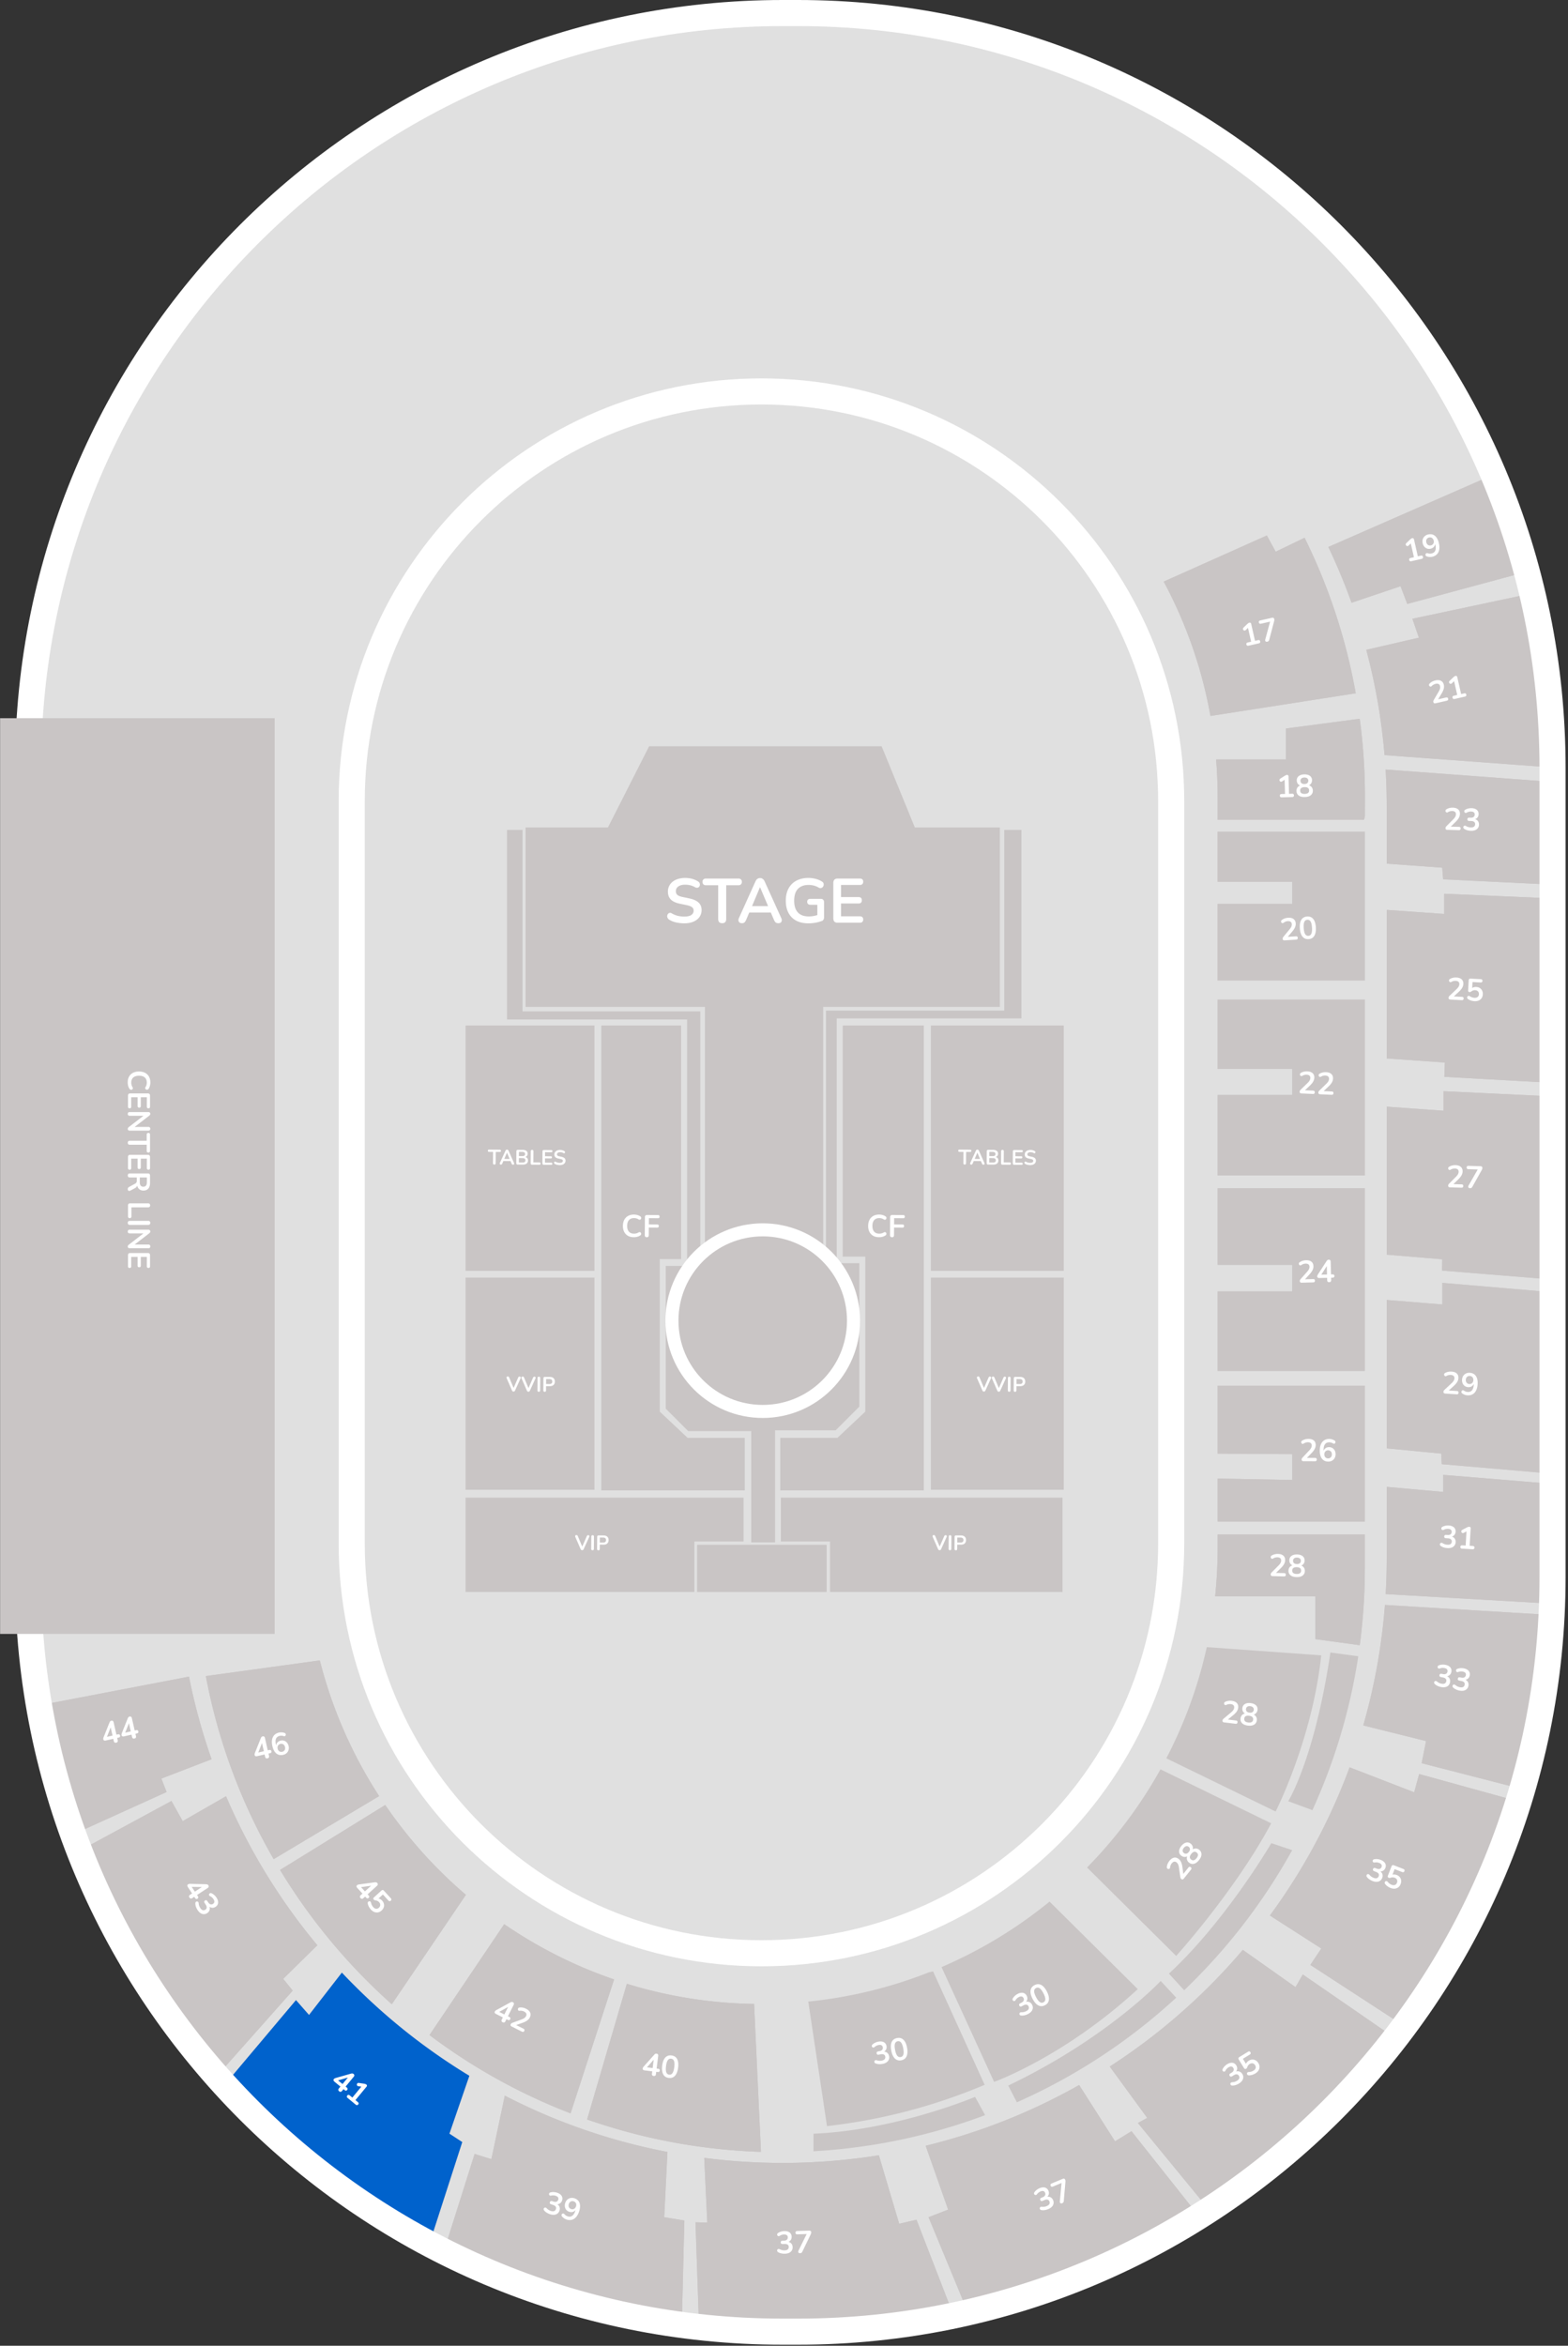 <svg width="601" height="899" viewBox="0 0 601 899" fill="none" xmlns="http://www.w3.org/2000/svg"><rect x="0" y="0" width="601" height="899" fill="#333333" stroke="none"/><g clip-path="url(#clip0_7488_194145)"><path d="M595.038 604.35v-310.1C595.038 134.5 465.578 5 305.828 5h-5.79c-159.77 0-289.27 129.5-289.27 289.25v310.1c0 159.75 129.5 289.25 289.27 289.25h5.81c159.73 0 289.19-129.5 289.19-289.25zm-414.23 98.23a156.551 156.551 0 0 1-46-111.05V307.07a157.05 157.05 0 1 1 314.1 0v284.46a157.004 157.004 0 0 1-96.919 145.168 157.002 157.002 0 0 1-171.181-34.118z" fill="#E0E0E0"/><path d="M291.857 748.58a157.052 157.052 0 0 1-157-157.05V307.07a157.053 157.053 0 0 1 268.102-111.052 157.053 157.053 0 0 1 45.998 111.052v284.46a157.037 157.037 0 0 1-46.016 111.068 157.047 157.047 0 0 1-111.084 45.982z" fill="#E0E0E0"/><path d="M463.957 274.39a173.176 173.176 0 0 0-17.92-51.49l39.53-17.68 3.39 6.22 11.08-5.34a222.312 222.312 0 0 1 19.58 59.6l-55.66 8.69zm58.86 39.82h-56.1v-8.75c0-4.847-.197-9.647-.59-14.4h26.76V279.2l28.29-3.73c1.32 9.862 1.988 19.8 2 29.75v7.54c-.23.94-.36 1.45-.36 1.45zm.32 61.56h-56.42V346.4h28.6v-8.47h-28.6v-19.19h56.42v57.03zm0 74.73h-56.42v-30.86h28.6v-9.99h-28.6v-26.54h56.42v67.39zm0 74.91h-56.42v-30.49h28.6v-10.17h-28.6v-29.36h56.42v70.02zm0 57.72h-56.42v-16.47l28.6.54v-9.91l-28.6-.19v-26.04h56.42v52.07zm-1.96 47.38l-17-2.32v-16.38h-38.4v-.3c.627-6.057.941-12.141.94-18.23v-5.19h56.42v12.7a225.663 225.663 0 0 1-1.96 29.72zm-32.24 63.75l-41.9-20.4a173.529 173.529 0 0 0 15.51-42.6l43.86 3.14c-3.37 32.19-17.47 59.86-17.47 59.86zm14.101-.53l-9.27-3.42s10.13-16.25 16.16-57l10.69 1.45a222.364 222.364 0 0 1-17.58 58.97zm-52.222 55.87l-34.16-33.89a175.13 175.13 0 0 0 28.14-37.62l42.44 20.69c-13.71 25.71-36.42 50.82-36.42 50.82zm3.061 13.16l-5.84-6.38c21.83-20.18 39.25-50 39.25-50l8 2.68a224.996 224.996 0 0 1-41.41 53.7zm-72.84 35.12l-20.15-44a174.3 174.3 0 0 0 41.4-25.1l33.81 33.54c-28.2 25.96-55.06 35.56-55.06 35.56z" fill="#C9C5C5"/><path d="M389.758 805.7l-3.32-6.41c37.84-18.07 58.45-40.09 58.45-40.09l5.949 6.41a223.908 223.908 0 0 1-61.079 40.09zm-72.781 9.12l-7.17-47.72a173.513 173.513 0 0 0 46.31-11.24l1.52-.33 19.77 43.47a217.412 217.412 0 0 1-60.43 15.82z" fill="#C9C5C5"/><path d="M311.807 824.46v-6.72c31.71-1.32 61.93-14.12 61.93-14.12l3.85 7a222.625 222.625 0 0 1-65.78 13.84zm-20.14.23a223.093 223.093 0 0 1-66.63-12.41l15.23-52a174.401 174.401 0 0 0 48.77 7.72l2.63 56.69zm-72.97-14.75a223.567 223.567 0 0 1-54.08-30l28.64-42.51a174.228 174.228 0 0 0 42.11 21.18l-16.67 51.33zm-68.519-41.82a221.53 221.53 0 0 1-9.47-8.93 224.92 224.92 0 0 1-33.36-42.54l40.32-24.89a174.641 174.641 0 0 0 20.79 25.07 173.881 173.881 0 0 0 10.12 9.35l-28.4 41.94zm-45.282-55.61a222.434 222.434 0 0 1-26-70.16l43.69-6a174.12 174.12 0 0 0 22.74 52l-40.43 24.16zm431.921-487.84l-18.78 6.33a227.968 227.968 0 0 0-8.9-21.37l61-26.72a287.903 287.903 0 0 1 14.2 36.42l-44.94 12.13-2.58-6.79zm60.511 69.63l-66.65-4.9a229.474 229.474 0 0 0-7-40.35l20.17-4.65-2.49-7.25 45.38-9.64a291.287 291.287 0 0 1 10.59 66.79zm.26 44.86l-44.45-2.16-.34-4.47-21.28-1.53v-21.84c0-4.78-.143-9.527-.43-14.24l66.41 4.94c.06 2.28.09 4.567.09 6.86v32.44zm0 75.98l-43.99-2.44.2-5.49-22.28-1.56v-56.93l22.03 1.55v-7.74l44.04 1.89v70.72zm0 75.43l-44.87-3.62.08-4.33-21.28-1.77v-56.72l21.78 1.56v-7.49l44.29 2.12v70.25zm0 74.44l-44.99-3.88-.18-4.04-20.9-2.01v-56.87l21.31 1.73v-8.28l44.76 3.8v69.55zm-.281 49.74l-66.2-3.82c.27-4.55.41-9.15.41-13.77v-27.32l21.62 1.94v-6.54l44.45 3.66v33c0 4.3-.093 8.584-.28 12.85zm-12.07 71.36l-40.34-10.37 1.7-8.48-24.07-6a231.188 231.188 0 0 0 8.3-46.17l66.25 4a290.277 290.277 0 0 1-11.84 67.02zm-46.081 90.94l-36.91-24 4.19-6.3-19.7-12.63a231.432 231.432 0 0 0 30.55-56.8l24.75 9.57 1.93-7 39.83 11a290.893 290.893 0 0 1-44.64 86.16zm-75.439 70.19l-27.58-33.61 3.59-1.94-14.37-19.69a232.637 232.637 0 0 0 51-44.72l20.2 14.28 2.79-4.85 36.26 25a292.96 292.96 0 0 1-71.89 65.53zm-92.68 39.05l-15.13-36.55 7.51-2.91-8.62-24.47a230.175 230.175 0 0 0 58.83-23.28l13.76 21.58 6.3-3.88 26.13 32.94a289.728 289.728 0 0 1-88.78 36.57zm-65.181 7.31a293.142 293.142 0 0 1-37.94-2.45l-1.34-39.48 4.52.14-1.17-24.81a234.573 234.573 0 0 0 66.94-1l7.78 26.26 6.64-1.55 14.26 36.8a292.718 292.718 0 0 1-59.69 6.09zm-44.518-3.37a289.768 289.768 0 0 1-90.49-29.68l11.07-35.06 6.42 2 5.15-24.34a230.107 230.107 0 0 0 62.34 21.58l-1.24 25 7.72 1.28-.97 39.22zm-95.991-32.64a292.76 292.76 0 0 1-65.78-49.44c-3.84-3.84-7.57-7.787-11.19-11.84l25.07-29.77 5 5.69 12.59-16.23c1.593 1.7 3.213 3.367 4.86 5a233.111 233.111 0 0 0 44 34.54l-7.64 22.18 4.92 3.22-11.83 36.65zM85.468 793a291.54 291.54 0 0 1-51.63-85.52l31.88-17.26 4.32 7.72 16.6-9.54a231.734 231.734 0 0 0 35 57.11l-13.09 12.88 3.65 4.5L85.468 793zm-53.911-91.57a290.138 290.138 0 0 1-13-48.53l53.88-10.33a230.828 230.828 0 0 0 8.66 31.65l-19.24 7.42 2 5.15-32.3 14.64z" fill="#C9C5C5"/><path d="M448.906 591.53V307.07c0-86.737-70.313-157.05-157.05-157.05-86.736 0-157.05 70.313-157.05 157.05v284.46c0 86.736 70.314 157.05 157.05 157.05 86.737 0 157.05-70.314 157.05-157.05z" stroke="#fff" stroke-width="10" stroke-miterlimit="10"/><path d="M536.817 224.67l-18.78 6.33a227.968 227.968 0 0 0-8.9-21.37l61-26.72a287.903 287.903 0 0 1 14.2 36.42l-44.94 12.13-2.58-6.79zm60.511 69.63l-66.65-4.9a229.474 229.474 0 0 0-7-40.35l20.17-4.65-2.49-7.25 45.38-9.64a291.287 291.287 0 0 1 10.59 66.79zm.26 44.86l-44.45-2.16-.34-4.47-21.28-1.53v-21.84c0-4.78-.143-9.527-.43-14.24l66.41 4.94c.06 2.28.09 4.567.09 6.86v32.44zm0 75.98l-43.99-2.44.2-5.49-22.28-1.56v-56.93l22.03 1.55v-7.74l44.04 1.89v70.72zm0 75.43l-44.87-3.62.08-4.33-21.28-1.77v-56.72l21.78 1.56v-7.49l44.29 2.12v70.25zm0 74.44l-44.99-3.88-.18-4.04-20.9-2.01v-56.87l21.31 1.73v-8.28l44.76 3.8v69.55zm-.281 49.74l-66.2-3.82c.27-4.55.41-9.15.41-13.77v-27.32l21.62 1.94v-6.54l44.45 3.66v33c0 4.3-.093 8.584-.28 12.85zm-12.07 71.36l-40.34-10.37 1.7-8.48-24.07-6a231.188 231.188 0 0 0 8.3-46.17l66.25 4a290.277 290.277 0 0 1-11.84 67.02zm-553.68 15.32a290.138 290.138 0 0 1-13-48.53l53.88-10.33a230.828 230.828 0 0 0 8.66 31.65l-19.24 7.42 2 5.15-32.3 14.64zm507.599 75.62l-36.91-24 4.19-6.3-19.7-12.63a231.432 231.432 0 0 0 30.55-56.8l24.75 9.57 1.93-7 39.83 11a290.893 290.893 0 0 1-44.64 86.16zM85.468 793a291.54 291.54 0 0 1-51.63-85.52l31.88-17.26 4.32 7.72 16.6-9.54a231.734 231.734 0 0 0 35 57.11l-13.09 12.88 3.65 4.5L85.468 793zm378.249 54.24l-27.58-33.61 3.59-1.94-14.37-19.69a232.637 232.637 0 0 0 51-44.72l20.2 14.28 2.79-4.85 36.26 25a292.96 292.96 0 0 1-71.89 65.53z" fill="#C9C5C5"/><path d="M165.347 857.59a292.76 292.76 0 0 1-65.78-49.44c-3.84-3.84-7.57-7.787-11.19-11.84l25.07-29.77 5 5.69 12.59-16.23c1.593 1.7 3.213 3.367 4.86 5a233.111 233.111 0 0 0 44 34.54l-7.64 22.18 4.92 3.22-11.83 36.65z" fill="#0062CC"/><path d="M371.037 886.29l-15.13-36.55 7.51-2.91-8.62-24.47a230.175 230.175 0 0 0 58.83-23.28l13.76 21.58 6.3-3.88 26.13 32.94a289.728 289.728 0 0 1-88.78 36.57zm-109.699 3.94a289.768 289.768 0 0 1-90.49-29.68l11.07-35.06 6.42 2 5.15-24.34a230.107 230.107 0 0 0 62.34 21.58l-1.24 25 7.72 1.28-.97 39.22zm44.518 3.37a293.142 293.142 0 0 1-37.94-2.45l-1.34-39.48 4.52.14-1.17-24.81a234.573 234.573 0 0 0 66.94-1l7.78 26.26 6.64-1.55 14.26 36.8a292.718 292.718 0 0 1-59.69 6.09zm213.801-627.9l-55.7 8.69a173.176 173.176 0 0 0-17.92-51.49l39.53-17.68 3.39 6.22 11.08-5.34a222.318 222.318 0 0 1 19.62 59.6zm3.48 47.06c-.19.94-.32 1.45-.32 1.45h-56.1v-8.75c0-4.847-.197-9.647-.59-14.4h26.76V279.2l28.29-3.73c1.32 9.862 1.988 19.8 2 29.75l-.04 7.54zm0 63.01h-56.42V346.4h28.6v-8.47h-28.6v-19.19h56.42v57.03zm0 74.73h-56.42v-30.86h28.6v-9.99h-28.6v-26.54h56.42v67.39zm0 74.91h-56.42v-30.49h28.6v-10.17h-28.6v-29.36h56.42v70.02zm0 57.72h-56.42v-16.47l28.6.54v-9.91l-28.6-.19v-26.04h56.42v52.07zm-1.96 47.38l-17-2.32v-16.38h-38.4v-.3c.627-6.057.941-12.141.94-18.23v-5.19h56.42v12.7a225.663 225.663 0 0 1-1.96 29.72zm-416.281 82a222.434 222.434 0 0 1-26-70.16l43.69-6a174.12 174.12 0 0 0 22.74 52l-40.43 24.16zm45.282 55.61a221.53 221.53 0 0 1-9.47-8.93 224.92 224.92 0 0 1-33.36-42.54l40.32-24.89a174.641 174.641 0 0 0 20.79 25.07 173.881 173.881 0 0 0 10.12 9.35l-28.4 41.94zm68.519 41.82a223.567 223.567 0 0 1-54.08-30l28.64-42.51a174.228 174.228 0 0 0 42.11 21.18l-16.67 51.33zm72.97 14.75a223.093 223.093 0 0 1-66.63-12.41l15.23-52a174.401 174.401 0 0 0 48.77 7.72l2.63 56.69z" fill="#C9C5C5"/><path d="M595.076 604.35v-310.1C595.076 134.502 465.575 5 305.826 5h-5.81C140.268 5 10.766 134.502 10.766 294.25v310.1c0 159.748 129.502 289.25 289.25 289.25h5.81c159.749 0 289.25-129.502 289.25-289.25z" stroke="#fff" stroke-width="10" stroke-miterlimit="10"/><path d="M105.277 275.25v350.94H.037V275.25h105.24z" fill="#C9C5C5"/><path d="M540.921 215.088c-.202.047-.374.028-.516-.054a.674.674 0 0 1-.269-.429c-.047-.203-.027-.367.059-.493.094-.128.242-.214.444-.26l1.307-.298-1.305-5.73.724-.165-1.479 1.43a.695.695 0 0 1-.396.2.661.661 0 0 1-.364-.089.76.76 0 0 1-.25-.286.64.64 0 0 1-.062-.379.7.7 0 0 1 .229-.396l1.39-1.335c.135-.129.272-.242.414-.34.139-.106.275-.173.408-.203a.614.614 0 0 1 .44.047c.128.06.216.192.262.394l1.483 6.512 1.19-.271c.202-.047.369-.031.501.045.14.074.233.213.279.415.046.202.023.371-.069.507-.084.134-.227.223-.429.27l-3.991.908zm8.062-1.713a3.94 3.94 0 0 1-1.073.085 3.84 3.84 0 0 1-1.113-.25.557.557 0 0 1-.314-.248.736.736 0 0 1-.105-.356.728.728 0 0 1 .091-.352.506.506 0 0 1 .278-.235c.119-.052.262-.052.43 0 .3.095.573.147.821.156a2.7 2.7 0 0 0 .721-.066c.452-.102.809-.294 1.072-.575.264-.281.425-.649.485-1.105.066-.465.028-1.009-.114-1.631l-.199-.875.14-.032c.034.401-.017.769-.154 1.103a2.095 2.095 0 0 1-.619.84 2.442 2.442 0 0 1-.988.459 2.448 2.448 0 0 1-1.337-.052 2.437 2.437 0 0 1-1.076-.737 2.985 2.985 0 0 1-.626-1.293c-.122-.537-.118-1.037.014-1.501.139-.465.389-.862.748-1.189a2.81 2.81 0 0 1 1.33-.683c.684-.156 1.3-.129 1.847.082.547.211 1.016.595 1.404 1.153.388.55.68 1.257.876 2.121.16.7.22 1.341.18 1.923a3.925 3.925 0 0 1-.377 1.522 3.03 3.03 0 0 1-.926 1.107 3.714 3.714 0 0 1-1.416.629zm-.538-4.358c.28-.063.511-.182.692-.354.188-.182.315-.399.38-.651.063-.26.062-.538-.006-.833a1.735 1.735 0 0 0-.356-.754 1.29 1.29 0 0 0-.621-.411 1.456 1.456 0 0 0-.778-.019 1.45 1.45 0 0 0-.692.354 1.39 1.39 0 0 0-.382.64c-.066.252-.064.529.005.833.068.296.186.547.356.754.176.197.384.338.624.422.238.077.498.083.778.019zm1.809 60.512c-.249.056-.444.043-.586-.039-.135-.092-.228-.247-.277-.465a.794.794 0 0 1 .017-.409c.042-.14.113-.295.213-.465l1.777-3.032c.273-.455.452-.852.539-1.191.084-.346.091-.675.021-.986-.089-.389-.281-.656-.576-.802-.287-.147-.664-.168-1.131-.062a2.91 2.91 0 0 0-.767.298c-.248.13-.488.316-.72.557-.119.125-.242.194-.37.207a.59.59 0 0 1-.35-.08.698.698 0 0 1-.32-.652.705.705 0 0 1 .203-.402 3.963 3.963 0 0 1 1.003-.768 4.773 4.773 0 0 1 1.221-.462c.591-.135 1.109-.159 1.555-.072a2.04 2.04 0 0 1 1.1.572c.288.294.487.686.599 1.177.074.326.093.658.055.994a3.831 3.831 0 0 1-.264 1.054 7.467 7.467 0 0 1-.597 1.204l-1.673 2.787-.09-.397 3.431-.782c.21-.047.381-.033.513.043.132.077.221.216.267.418.046.202.027.37-.057.504-.085.134-.232.225-.442.272l-4.294.979zm7.265-1.655c-.202.046-.374.028-.515-.055a.67.67 0 0 1-.27-.429c-.046-.203-.026-.367.06-.493.094-.127.241-.214.444-.26l1.307-.298-1.305-5.73.723-.164-1.479 1.429a.697.697 0 0 1-.396.201.672.672 0 0 1-.364-.089.759.759 0 0 1-.249-.287.632.632 0 0 1-.062-.379.695.695 0 0 1 .229-.396l1.39-1.335c.134-.129.272-.242.413-.34.14-.105.276-.173.408-.203a.622.622 0 0 1 .441.047c.128.061.215.192.261.394l1.483 6.512 1.191-.271c.202-.046.369-.031.501.045.14.075.233.213.279.415.046.203.023.372-.069.507-.084.134-.227.224-.43.27l-3.991.909zm-2.754 50.165c-.255-.007-.441-.068-.558-.183-.108-.123-.159-.296-.153-.519a.79.79 0 0 1 .118-.392 2.09 2.09 0 0 1 .322-.398l2.474-2.496c.377-.372.65-.712.818-1.019.168-.315.256-.632.265-.951.011-.398-.109-.705-.358-.919-.242-.214-.602-.328-1.081-.341a2.869 2.869 0 0 0-.817.098 2.811 2.811 0 0 0-.835.36c-.147.092-.283.128-.41.109a.582.582 0 0 1-.319-.164.704.704 0 0 1-.149-.711.705.705 0 0 1 .297-.339 3.968 3.968 0 0 1 1.163-.495 4.836 4.836 0 0 1 1.297-.145c.606.017 1.114.122 1.524.317.409.195.717.47.923.827.206.357.302.786.288 1.289-.009.335-.073.66-.194.976a3.807 3.807 0 0 1-.516.956 7.492 7.492 0 0 1-.878 1.018l-2.312 2.284.011-.407 3.517.096c.215.005.377.062.486.168.109.107.161.264.155.471-.006.208-.066.366-.18.474-.115.109-.28.16-.495.155l-4.403-.119zm9.001.363a5.742 5.742 0 0 1-1.336-.204 3.866 3.866 0 0 1-1.194-.535.805.805 0 0 1-.314-.368.658.658 0 0 1-.037-.384.675.675 0 0 1 .188-.318.603.603 0 0 1 .351-.146.816.816 0 0 1 .464.12c.322.184.634.32.935.408.301.08.611.125.93.133.351.01.647-.03.889-.119.242-.09.425-.228.55-.416a1.22 1.22 0 0 0 .21-.689c.011-.399-.117-.698-.383-.896-.257-.207-.642-.317-1.152-.331l-.766-.021c-.223-.006-.393-.066-.51-.181-.108-.115-.16-.272-.154-.471.005-.2.065-.354.18-.462.122-.109.295-.16.519-.154l.622.017c.303.008.563-.033.781-.123.218-.097.39-.236.514-.417.125-.18.191-.402.198-.665.01-.367-.106-.649-.348-.847-.234-.198-.583-.303-1.045-.316a3.161 3.161 0 0 0-.841.085 3.279 3.279 0 0 0-.859.348.647.647 0 0 1-.422.096.539.539 0 0 1-.319-.164.684.684 0 0 1-.171-.316.63.63 0 0 1 .035-.382.686.686 0 0 1 .308-.339 3.964 3.964 0 0 1 1.15-.472 4.61 4.61 0 0 1 1.285-.144c.582.015 1.078.121 1.488.315.41.187.718.451.925.791.214.333.315.735.302 1.206-.009.335-.081.64-.216.916a1.991 1.991 0 0 1-.557.679 2.06 2.06 0 0 1-.849.384l.004-.143c.572.111 1.012.362 1.321.754.309.383.456.858.44 1.425-.013.494-.148.921-.406 1.282-.257.36-.615.633-1.075.821-.46.179-1.005.26-1.635.243zm-7.86 64.668c-.255-.014-.439-.08-.553-.199-.105-.125-.151-.3-.138-.523a.786.786 0 0 1 .129-.388c.079-.124.19-.253.333-.389l2.544-2.424c.388-.362.67-.694.847-.996.177-.309.274-.624.292-.942.022-.399-.088-.709-.332-.93-.235-.221-.592-.344-1.07-.371a2.893 2.893 0 0 0-.819.074 2.835 2.835 0 0 0-.846.337c-.149.088-.286.12-.413.097a.593.593 0 0 1-.314-.173.676.676 0 0 1-.161-.333.693.693 0 0 1 .033-.382.69.69 0 0 1 .306-.33 3.965 3.965 0 0 1 1.176-.462 4.795 4.795 0 0 1 1.301-.108c.605.034 1.11.154 1.514.36.404.206.704.491.9.853.195.363.279.795.251 1.297a2.938 2.938 0 0 1-.221.97 3.854 3.854 0 0 1-.544.941 7.614 7.614 0 0 1-.906.992l-2.377 2.218.022-.407 3.514.196c.215.012.375.072.481.182.106.11.153.268.141.476-.011.207-.076.363-.194.468-.117.106-.284.152-.499.14l-4.397-.244zm9.225.633a5.295 5.295 0 0 1-1.281-.239 4.19 4.19 0 0 1-1.178-.581.771.771 0 0 1-.292-.352.758.758 0 0 1-.014-.397.68.68 0 0 1 .198-.324.564.564 0 0 1 .344-.149.749.749 0 0 1 .436.132c.285.184.577.328.875.432.298.105.618.167.96.186.335.018.625-.025.871-.132.245-.106.438-.263.577-.471.14-.208.217-.455.233-.742.025-.446-.09-.812-.346-1.098-.256-.294-.618-.454-1.088-.48a2.147 2.147 0 0 0-.748.09 2.021 2.021 0 0 0-.729.391c-.076.06-.171.118-.286.176a.8.8 0 0 1-.363.064c-.199-.012-.348-.072-.445-.181-.098-.109-.142-.256-.132-.439l.217-3.907c.012-.216.077-.376.195-.481.126-.113.297-.163.512-.151l3.931.218c.215.012.376.077.481.195.114.11.165.269.153.476-.011.199-.079.351-.205.456-.118.105-.284.152-.499.14l-3.107-.173-.149 2.677-.394-.022c.222-.267.509-.467.86-.6.351-.132.73-.187 1.136-.164.534.03.989.171 1.367.423.386.246.675.577.868.996.2.41.286.883.256 1.416-.03.55-.181 1.029-.451 1.438-.27.4-.643.707-1.118.92-.467.206-1.015.292-1.645.257zm-9.354 71.339c-.255-.008-.441-.069-.557-.184-.108-.123-.159-.296-.153-.52a.79.79 0 0 1 .12-.391c.075-.126.183-.258.323-.398l2.48-2.489c.378-.372.652-.711.821-1.017.169-.314.258-.631.267-.95.012-.399-.107-.706-.356-.921-.241-.214-.601-.329-1.079-.343a2.862 2.862 0 0 0-.817.096 2.824 2.824 0 0 0-.837.358.6.6 0 0 1-.41.108.594.594 0 0 1-.319-.165.683.683 0 0 1-.169-.329.683.683 0 0 1 .023-.382.705.705 0 0 1 .297-.339 3.98 3.98 0 0 1 1.164-.492 4.798 4.798 0 0 1 1.298-.141c.606.018 1.113.125 1.523.32.409.196.716.473.921.83.205.357.3.787.285 1.289a2.95 2.95 0 0 1-.196.976 3.854 3.854 0 0 1-.52.955 7.512 7.512 0 0 1-.88 1.016l-2.318 2.278.012-.407 3.517.104c.215.006.377.063.486.17.108.107.16.264.153.472-.006.207-.066.365-.181.473-.115.109-.28.16-.496.153l-4.402-.13zm7.637.322a.754.754 0 0 1-.451-.145.526.526 0 0 1-.205-.354c-.019-.152.021-.318.123-.499l3.814-6.688-.016.526-3.876-.114c-.215-.007-.381-.067-.497-.183-.109-.115-.16-.272-.154-.471.006-.208.067-.365.182-.474.122-.108.292-.159.507-.152l4.63.137a.796.796 0 0 1 .521.183c.132.115.195.277.189.484a1.417 1.417 0 0 1-.085.465c-.052.126-.12.264-.204.413l-3.59 6.395a.863.863 0 0 1-.358.373c-.138.075-.315.11-.53.104zm-9.459 78.714c-.255-.016-.439-.084-.551-.204-.103-.126-.148-.301-.133-.524a.799.799 0 0 1 .133-.387c.08-.123.193-.251.337-.386l2.569-2.398c.391-.358.676-.687.856-.987.18-.308.281-.621.302-.94.026-.398-.082-.709-.323-.933-.233-.223-.589-.35-1.066-.381a2.858 2.858 0 0 0-.82.066 2.817 2.817 0 0 0-.849.328c-.15.086-.288.117-.414.093a.587.587 0 0 1-.313-.177.699.699 0 0 1-.121-.715.697.697 0 0 1 .31-.328 3.986 3.986 0 0 1 1.181-.45 4.824 4.824 0 0 1 1.301-.095c.605.04 1.109.165 1.511.375.402.211.699.498.891.862.192.365.271.798.238 1.299a2.96 2.96 0 0 1-.231.969 3.84 3.84 0 0 1-.553.935c-.237.312-.542.64-.916.983l-2.399 2.194.026-.406 3.512.23c.215.014.374.077.479.188.105.11.15.269.137.476-.014.207-.08.363-.199.467-.119.104-.286.149-.501.135l-4.394-.289zm8.49.678a3.961 3.961 0 0 1-1.053-.225 3.83 3.83 0 0 1-.994-.557.56.56 0 0 1-.231-.327.743.743 0 0 1 .001-.372.735.735 0 0 1 .188-.311.514.514 0 0 1 .333-.147c.129-.015.267.026.412.123.26.177.508.306.742.385.235.079.472.127.711.143.462.03.859-.052 1.191-.246.333-.194.593-.501.78-.92.196-.427.315-.959.357-1.596l.059-.896.143.01a2.354 2.354 0 0 1-.462 1.013 2.11 2.11 0 0 1-.833.629c-.329.13-.688.182-1.078.157a2.446 2.446 0 0 1-1.267-.431 2.441 2.441 0 0 1-.821-1.014 2.987 2.987 0 0 1-.231-1.418c.036-.549.184-1.027.442-1.434a2.58 2.58 0 0 1 1.057-.926c.438-.22.928-.311 1.469-.276.701.046 1.283.248 1.747.607.464.358.803.86 1.017 1.506.214.637.292 1.398.234 2.282-.047.716-.173 1.348-.376 1.894-.196.539-.461.99-.797 1.351a3.016 3.016 0 0 1-1.204.797c-.458.17-.971.236-1.536.199zm.728-4.33c.287.019.542-.029.765-.142.232-.121.415-.292.55-.516.135-.231.212-.497.232-.8a1.734 1.734 0 0 0-.126-.824 1.287 1.287 0 0 0-.478-.571 1.458 1.458 0 0 0-.74-.24 1.455 1.455 0 0 0-.765.141 1.4 1.4 0 0 0-.548.504 1.74 1.74 0 0 0-.233.8c-.02.303.022.578.126.824.112.24.271.434.477.583.207.142.454.222.74.241zm-8.431 62.874a5.67 5.67 0 0 1-1.328-.246 3.853 3.853 0 0 1-1.177-.573.805.805 0 0 1-.302-.377.656.656 0 0 1-.025-.386.681.681 0 0 1 .198-.312.597.597 0 0 1 .356-.134.81.81 0 0 1 .459.134c.316.195.624.341.922.438.298.09.607.144.925.163.351.02.648-.01.893-.092.244-.081.432-.214.563-.398a1.23 1.23 0 0 0 .232-.682c.023-.398-.095-.701-.355-.908-.251-.214-.631-.337-1.141-.367l-.765-.045c-.223-.013-.391-.079-.503-.197-.105-.118-.152-.277-.14-.476.011-.199.076-.351.194-.456.126-.105.301-.15.524-.137l.621.036c.303.018.565-.014.785-.097.221-.091.397-.225.527-.401.131-.176.204-.395.219-.658.022-.367-.085-.653-.321-.858-.228-.206-.573-.322-1.035-.349a3.192 3.192 0 0 0-.842.058 3.277 3.277 0 0 0-.87.321.658.658 0 0 1-.425.083.54.54 0 0 1-.313-.175.68.68 0 0 1-.161-.321.63.63 0 0 1 .046-.381.691.691 0 0 1 .319-.329 3.947 3.947 0 0 1 1.165-.435 4.63 4.63 0 0 1 1.289-.104c.581.035 1.074.155 1.477.363.404.2.703.473.899.82.204.34.292.745.264 1.215a2.19 2.19 0 0 1-.245.908 1.99 1.99 0 0 1-.579.662 2.07 2.07 0 0 1-.86.357l.008-.144c.568.13 1 .395 1.296.796.297.393.429.872.395 1.438-.029.494-.178.917-.446 1.268-.268.352-.636.614-1.101.787-.466.164-1.013.228-1.642.191zm5.618.211c-.207-.013-.367-.078-.48-.196a.67.67 0 0 1-.139-.488c.012-.207.077-.359.194-.456.126-.097.292-.139.499-.127l1.338.079.346-5.866.74.043-1.818.96a.693.693 0 0 1-.437.082.67.67 0 0 1-.325-.186.758.758 0 0 1-.159-.346.625.625 0 0 1 .046-.38.695.695 0 0 1 .331-.317l1.707-.894c.165-.087.329-.157.492-.211a1.09 1.09 0 0 1 .448-.082c.167.01.304.066.41.168.106.095.153.245.141.452l-.392 6.667 1.218.072c.207.012.364.073.469.183.113.111.164.27.152.477-.012.207-.081.363-.208.467-.118.105-.28.151-.487.139l-4.086-.24zm-8.033 53.037a5.686 5.686 0 0 1-1.284-.418 3.835 3.835 0 0 1-1.093-.722.804.804 0 0 1-.249-.413.658.658 0 0 1 .025-.385.684.684 0 0 1 .238-.284.603.603 0 0 1 .37-.087c.144.011.29.076.438.194.288.234.573.419.856.555.284.127.583.221.896.282.345.066.644.075.897.026s.457-.156.61-.321c.162-.164.268-.379.32-.646.075-.391-.002-.707-.233-.946-.22-.246-.582-.417-1.083-.513l-.752-.145c-.22-.042-.378-.13-.474-.262-.089-.131-.114-.294-.076-.49.037-.196.122-.338.252-.427.139-.087.318-.109.537-.067l.612.118c.297.057.561.059.791.006a1.22 1.22 0 0 0 .575-.329 1.2 1.2 0 0 0 .303-.624c.069-.36 0-.658-.206-.893-.199-.233-.526-.393-.98-.481a3.194 3.194 0 0 0-.843-.052 3.24 3.24 0 0 0-.905.204.646.646 0 0 1-.432.026.541.541 0 0 1-.288-.214.637.637 0 0 1-.021-.711.681.681 0 0 1 .359-.284 3.987 3.987 0 0 1 1.212-.279c.43-.039.86-.017 1.291.066.572.11 1.044.294 1.417.553.374.251.636.561.784.931.158.363.192.776.103 1.238a2.188 2.188 0 0 1-.362.869 1.998 1.998 0 0 1-.66.58 2.059 2.059 0 0 1-.9.241l.027-.141c.546.203.94.522 1.181.959.242.428.31.921.203 1.477-.093.486-.296.885-.608 1.199-.313.314-.711.526-1.195.636-.483.102-1.034.093-1.653-.026zm7.047 1.356a5.71 5.71 0 0 1-1.285-.418 3.864 3.864 0 0 1-1.092-.722.804.804 0 0 1-.249-.413.662.662 0 0 1 .025-.386.688.688 0 0 1 .238-.283.603.603 0 0 1 .37-.087c.144.011.29.076.438.194.288.234.573.419.856.555.284.127.583.221.896.282.345.066.644.075.897.026s.457-.156.61-.321c.162-.164.268-.379.32-.646.075-.392-.002-.707-.233-.946-.22-.246-.582-.417-1.083-.514l-.752-.144c-.22-.042-.378-.13-.474-.262-.089-.131-.114-.294-.076-.49.037-.196.122-.338.252-.427.139-.087.318-.109.537-.067l.612.118c.297.057.561.059.791.006a1.22 1.22 0 0 0 .575-.329 1.2 1.2 0 0 0 .303-.624c.069-.36 0-.658-.206-.893-.199-.233-.526-.393-.98-.481a3.194 3.194 0 0 0-.843-.052 3.24 3.24 0 0 0-.905.204.646.646 0 0 1-.432.026.541.541 0 0 1-.288-.214.686.686 0 0 1-.117-.339.635.635 0 0 1 .096-.372.681.681 0 0 1 .359-.284 3.957 3.957 0 0 1 1.212-.279c.43-.039.86-.017 1.291.066.572.11 1.044.294 1.417.553.374.251.636.561.784.931.157.363.192.776.103 1.238a2.188 2.188 0 0 1-.362.869 1.998 1.998 0 0 1-.66.58 2.059 2.059 0 0 1-.9.241l.027-.141c.546.203.94.522 1.181.959.242.428.31.921.203 1.477-.093.486-.296.885-.608 1.199-.313.314-.711.526-1.195.636-.483.102-1.034.093-1.653-.026zm-33.31 72.986a5.673 5.673 0 0 1-1.19-.638 3.839 3.839 0 0 1-.948-.903.808.808 0 0 1-.173-.451.662.662 0 0 1 .093-.375.675.675 0 0 1 .284-.237.607.607 0 0 1 .38-.02.813.813 0 0 1 .397.268c.242.281.49.513.744.697.258.176.535.321.833.435.328.127.62.188.878.185.258-.004.477-.073.657-.209.188-.133.331-.326.429-.579.143-.373.122-.697-.062-.973-.174-.281-.5-.513-.976-.696l-.715-.275c-.209-.08-.349-.194-.42-.341-.064-.145-.061-.31.011-.496s.18-.312.324-.376c.152-.061.332-.051.541.029l.58.223c.283.109.543.158.778.146.238-.02.446-.094.624-.222.177-.128.314-.315.408-.561.132-.342.117-.648-.045-.915-.155-.265-.448-.48-.88-.646a3.196 3.196 0 0 0-.821-.201 3.298 3.298 0 0 0-.926.041.641.641 0 0 1-.429-.05.528.528 0 0 1-.246-.261.677.677 0 0 1-.056-.355.63.63 0 0 1 .16-.349.687.687 0 0 1 .404-.216c.4-.085.814-.106 1.241-.061.431.037.851.135 1.26.293.544.209.976.473 1.297.794.325.313.527.664.608 1.054.091.386.052.798-.117 1.238a2.212 2.212 0 0 1-.51.791 1.988 1.988 0 0 1-1.68.533l.052-.134c.501.296.832.68.993 1.152.163.464.143.961-.061 1.49-.177.461-.448.819-.81 1.073-.363.253-.792.392-1.288.415-.494.015-1.034-.091-1.623-.317zm6.921 2.663a5.25 5.25 0 0 1-1.146-.62 4.186 4.186 0 0 1-.943-.915.77.77 0 0 1-.17-.424.757.757 0 0 1 .108-.382.687.687 0 0 1 .288-.248.562.562 0 0 1 .373-.036c.132.034.257.12.375.26.215.262.448.489.7.679.251.191.537.348.857.471.313.121.602.168.869.142a1.29 1.29 0 0 0 .694-.271c.197-.155.347-.367.45-.635.16-.417.163-.801.007-1.151-.153-.358-.449-.622-.889-.791a2.125 2.125 0 0 0-.739-.144 2.033 2.033 0 0 0-.814.149c-.09.034-.199.06-.326.08a.79.79 0 0 1-.365-.051c-.186-.072-.309-.175-.369-.309-.059-.134-.056-.286.01-.458l1.406-3.652c.077-.201.188-.334.332-.398.155-.069.333-.064.534.013l3.675 1.414c.201.078.333.188.397.333.075.14.075.306 0 .5-.071.186-.183.31-.335.371-.144.064-.317.058-.518-.02l-2.904-1.117-.963 2.502-.369-.142a2.026 2.026 0 0 1 1.003-.307 2.76 2.76 0 0 1 1.132.192c.499.192.889.466 1.171.823.292.351.465.756.52 1.213.066.453.002.928-.19 1.427-.197.514-.488.924-.87 1.23-.38.298-.829.476-1.347.533-.508.053-1.055-.034-1.644-.261zm-58.137 74.97a5.69 5.69 0 0 1-1.229.559 3.829 3.829 0 0 1-1.294.205.802.802 0 0 1-.463-.137.653.653 0 0 1-.241-.301.674.674 0 0 1-.016-.369.598.598 0 0 1 .214-.314.811.811 0 0 1 .454-.153c.37-.022.706-.078 1.006-.169.296-.097.58-.23.852-.397.299-.184.525-.379.679-.586a1.08 1.08 0 0 0 .233-.649 1.22 1.22 0 0 0-.2-.692c-.209-.34-.479-.52-.811-.541-.328-.032-.71.085-1.145.353l-.653.401c-.19.117-.366.159-.526.127-.154-.037-.283-.14-.387-.31-.105-.17-.139-.332-.102-.486.044-.158.161-.295.351-.412l.53-.326c.258-.159.454-.335.588-.529.129-.202.196-.412.202-.631a1.2 1.2 0 0 0-.198-.665c-.192-.312-.443-.486-.754-.519-.305-.038-.654.064-1.048.307a3.151 3.151 0 0 0-.658.53c-.184.188-.36.442-.529.761a.65.65 0 0 1-.301.311.537.537 0 0 1-.356.037.684.684 0 0 1-.316-.171.63.63 0 0 1-.18-.339.683.683 0 0 1 .073-.453c.175-.369.41-.711.705-1.023.291-.319.623-.594.997-.824.496-.305.969-.488 1.419-.548.445-.068.847-.016 1.206.157.362.162.666.443.913.844.175.286.282.581.319.886a1.99 1.99 0 0 1-.095.873 2.057 2.057 0 0 1-.501.785l-.075-.122c.539-.219 1.045-.249 1.518-.09.468.152.851.47 1.147.952.259.422.379.854.361 1.296-.019.442-.169.867-.452 1.275-.288.402-.7.767-1.237 1.097zm6.318-3.883c-.36.222-.757.4-1.189.534a4.17 4.17 0 0 1-1.299.195.769.769 0 0 1-.441-.123.744.744 0 0 1-.237-.317.683.683 0 0 1-.023-.38.565.565 0 0 1 .198-.318.74.74 0 0 1 .434-.14c.339-.012.661-.06.965-.144.304-.084.602-.216.895-.395.285-.176.499-.377.64-.605.141-.227.21-.466.206-.716a1.458 1.458 0 0 0-.232-.743c-.234-.38-.537-.615-.911-.704-.377-.096-.766-.021-1.167.226-.218.133-.406.3-.563.5a2.016 2.016 0 0 0-.376.737 1.621 1.621 0 0 1-.135.307.794.794 0 0 1-.262.26c-.17.104-.326.139-.469.105-.142-.034-.262-.129-.358-.285l-2.049-3.334c-.113-.184-.151-.353-.114-.506.039-.165.15-.304.334-.416l3.355-2.062c.183-.113.352-.151.505-.114.157.025.289.127.398.303.104.17.135.334.091.492-.037.154-.147.287-.33.4l-2.651 1.629 1.404 2.284-.337.207c.031-.347.152-.674.365-.983a2.75 2.75 0 0 1 .84-.783c.455-.28.91-.424 1.364-.431.457-.019.884.089 1.28.323.4.223.739.562 1.019 1.017.288.469.438.949.449 1.438.006.483-.125.948-.394 1.394-.266.436-.668.818-1.205 1.148zm-79.399 52a5.7 5.7 0 0 1-1.301.362c-.47.076-.907.076-1.31.003a.815.815 0 0 1-.436-.207.655.655 0 0 1-.192-.335.678.678 0 0 1 .041-.367.607.607 0 0 1 .26-.278.81.81 0 0 1 .472-.08c.37.035.71.032 1.021-.012.307-.05.608-.137.902-.26.324-.136.578-.294.762-.474.184-.181.294-.383.331-.605a1.222 1.222 0 0 0-.091-.715c-.154-.368-.393-.588-.717-.66-.32-.082-.715-.025-1.186.172l-.707.295c-.206.086-.386.101-.54.044-.146-.06-.257-.182-.334-.366-.077-.184-.086-.349-.026-.496.068-.149.205-.266.411-.353l.574-.24c.28-.116.5-.261.662-.432.159-.179.258-.376.298-.591.04-.216.009-.445-.093-.688-.141-.339-.363-.549-.665-.63-.295-.084-.656-.037-1.083.141a3.171 3.171 0 0 0-.731.423 3.24 3.24 0 0 0-.641.67.65.65 0 0 1-.345.26.53.53 0 0 1-.358-.019.681.681 0 0 1-.286-.217.631.631 0 0 1-.125-.363.681.681 0 0 1 .142-.436c.23-.338.515-.639.855-.902.337-.27.707-.49 1.112-.659.538-.225 1.033-.332 1.487-.323.45.002.84.116 1.168.342.332.216.589.541.77.975.129.309.189.617.179.924-.013.3-.09.583-.229.848-.14.266-.345.499-.616.699l-.056-.133c.567-.133 1.072-.084 1.514.146.439.223.768.596.986 1.119.191.456.243.901.156 1.335-.087.434-.301.831-.644 1.19-.346.352-.809.65-1.391.893zm5.353-2.263a.745.745 0 0 1-.47.054.527.527 0 0 1-.333-.237c-.08-.131-.112-.299-.094-.506l.713-7.666.204.486-3.578 1.495c-.199.083-.375.097-.529.04-.146-.06-.257-.182-.334-.366-.08-.192-.09-.361-.03-.507.067-.149.2-.265.399-.348l4.273-1.786a.808.808 0 0 1 .551-.049c.168.051.292.172.372.364.068.162.106.314.114.458.005.136 0 .29-.015.46l-.631 7.307a.855.855 0 0 1-.172.487 1.026 1.026 0 0 1-.44.314zm-106.285 19.355a5.636 5.636 0 0 1-1.345-.126 3.842 3.842 0 0 1-1.224-.465.802.802 0 0 1-.334-.348.66.66 0 0 1-.06-.382.68.68 0 0 1 .169-.328.609.609 0 0 1 .342-.167c.143-.02.3.011.47.094.333.165.652.283.957.353.305.062.618.089.937.079.351-.011.644-.068.88-.171.237-.103.412-.253.525-.448.122-.195.179-.428.17-.699-.012-.399-.157-.69-.434-.873-.269-.191-.659-.279-1.17-.263l-.765.024c-.224.007-.397-.044-.52-.152-.115-.108-.176-.262-.182-.461-.006-.199.045-.357.153-.472.116-.115.286-.176.509-.183l.622-.02c.303-.009.561-.065.773-.167.213-.111.376-.259.49-.447.113-.187.166-.412.158-.675-.011-.367-.144-.642-.397-.826-.245-.184-.599-.269-1.061-.254a3.163 3.163 0 0 0-.834.133 3.278 3.278 0 0 0-.838.398.648.648 0 0 1-.415.12.535.535 0 0 1-.328-.145.67.67 0 0 1-.189-.306.628.628 0 0 1 .012-.383.679.679 0 0 1 .288-.356 3.94 3.94 0 0 1 1.121-.538 4.557 4.557 0 0 1 1.274-.219c.582-.018 1.084.058 1.504.228.42.163.743.408.969.737.233.32.357.715.372 1.185.01.335-.044.644-.163.928a1.984 1.984 0 0 1-1.341 1.143l-.005-.144c.577.078 1.031.303 1.362.676.331.365.505.831.523 1.397.015.495-.095.929-.331 1.304-.236.374-.578.668-1.026.882-.449.205-.988.318-1.618.337zm5.808-.204a.75.75 0 0 1-.459-.118.525.525 0 0 1-.226-.34c-.028-.151.002-.319.092-.506l3.402-6.906.016.526-3.876.12c-.215.007-.384-.044-.507-.152-.115-.108-.176-.262-.182-.461-.007-.207.044-.369.152-.484.117-.115.282-.176.498-.183l4.629-.144a.804.804 0 0 1 .532.152c.139.107.211.264.218.472.005.175-.014.331-.057.469a3.74 3.74 0 0 1-.179.424l-3.195 6.601a.866.866 0 0 1-.335.394 1.037 1.037 0 0 1-.523.136zm-95.841-14.942a5.742 5.742 0 0 1-1.225-.571 3.869 3.869 0 0 1-.997-.849.796.796 0 0 1-.197-.441.65.65 0 0 1 .072-.379.666.666 0 0 1 .27-.252.601.601 0 0 1 .378-.042.818.818 0 0 1 .411.246c.258.267.518.485.783.654.266.161.551.291.855.388.334.108.63.153.887.135.257-.018.472-.099.645-.245.18-.143.312-.344.395-.602.122-.38.084-.702-.116-.968-.189-.27-.527-.484-1.013-.64l-.729-.235c-.213-.069-.359-.174-.439-.317-.072-.141-.078-.306-.016-.496.061-.19.162-.321.302-.393.148-.069.329-.07.541-.002l.593.191c.288.093.55.127.784.102.237-.033.441-.118.611-.256.17-.138.295-.333.376-.583.113-.35.08-.653-.096-.911-.169-.256-.474-.455-.915-.597a3.22 3.22 0 0 0-.83-.154 3.312 3.312 0 0 0-.923.093.653.653 0 0 1-.432-.026.536.536 0 0 1-.259-.247.68.68 0 0 1-.076-.351.626.626 0 0 1 .14-.357.687.687 0 0 1 .391-.239 3.935 3.935 0 0 1 1.237-.13c.431.013.856.087 1.274.221.554.179 1.001.419 1.339.721.341.294.563.634.666 1.019.112.38.096.794-.048 1.242a2.188 2.188 0 0 1-.465.818 1.99 1.99 0 0 1-.725.496 2.07 2.07 0 0 1-.923.131l.045-.137c.517.267.869.632 1.055 1.094.189.455.197.952.023 1.491-.151.471-.401.843-.749 1.117-.348.273-.769.435-1.263.486-.492.043-1.037-.032-1.637-.225zm6.363 2.048a3.926 3.926 0 0 1-.966-.474 3.826 3.826 0 0 1-.829-.783.56.56 0 0 1-.144-.373.729.729 0 0 1 .091-.36.746.746 0 0 1 .258-.257.513.513 0 0 1 .359-.06c.129.016.252.089.37.219.209.236.418.42.626.554.208.134.427.238.654.311.441.142.846.16 1.216.052.37-.107.697-.341.98-.702.294-.367.539-.854.735-1.461l.275-.855.137.044a2.345 2.345 0 0 1-.695.87 2.098 2.098 0 0 1-.961.408 2.47 2.47 0 0 1-1.084-.11 2.45 2.45 0 0 1-1.124-.727 2.447 2.447 0 0 1-.55-1.183 3.005 3.005 0 0 1 .122-1.432c.169-.524.428-.951.778-1.283a2.58 2.58 0 0 1 1.25-.641 2.815 2.815 0 0 1 1.492.09c.668.216 1.184.553 1.547 1.014.363.461.57 1.03.619 1.708.053.671-.057 1.428-.328 2.271-.22.683-.496 1.265-.826 1.746a3.921 3.921 0 0 1-1.102 1.116 3.03 3.03 0 0 1-1.361.48 3.706 3.706 0 0 1-1.539-.182zm1.761-4.022c.273.088.532.104.776.049.254-.061.474-.183.659-.367a1.8 1.8 0 0 0 .42-.719c.095-.296.122-.573.079-.83a1.292 1.292 0 0 0-.325-.67 1.45 1.45 0 0 0-.659-.414 1.448 1.448 0 0 0-.777-.048 1.386 1.386 0 0 0-.655.355 1.759 1.759 0 0 0-.42.719 1.789 1.789 0 0 0-.078.83c.05.259.157.487.321.682.166.187.385.325.659.413zm-88.934-45.136c-.185-.152-.289-.321-.313-.505-.018-.191.052-.382.209-.573l.594-.72-2.28-1.881c-.191-.158-.312-.324-.363-.501-.045-.171.004-.343.146-.516.081-.098.195-.185.34-.262.152-.071.375-.146.667-.225l5.553-1.579a1.31 1.31 0 0 1 .53-.059.83.83 0 0 1 .444.195c.16.132.252.29.275.475.029.179-.041.37-.208.573l-3.115 3.776.452.373c.179.147.276.3.291.457.026.156-.027.314-.159.474-.132.16-.279.245-.443.255-.152.009-.317-.06-.496-.207l-.452-.373-.594.72c-.158.191-.332.295-.523.313-.186.013-.371-.057-.555-.21zm1.297-2.777l2.376-2.88.268.22-4.814 1.398.259-.314 1.911 1.576zm1.927 5.313c-.16-.132-.251-.28-.272-.442a.674.674 0 0 1 .175-.476c.132-.16.274-.244.426-.253.159-.004.318.06.478.192l1.034.853 3.739-4.533.573.472-2.035-.298a.698.698 0 0 1-.401-.191.664.664 0 0 1-.152-.343.752.752 0 0 1 .075-.372.629.629 0 0 1 .262-.281.694.694 0 0 1 .453-.06l1.906.285c.184.027.358.067.522.119.169.047.305.113.41.199a.63.63 0 0 1 .232.377c.03.139-.021.289-.153.449l-4.249 5.152.942.776c.16.132.25.274.27.425.026.156-.027.314-.159.474-.132.16-.279.245-.443.255-.157.015-.316-.043-.476-.175l-3.157-2.604zm-60.594-76.775c-.132-.2-.181-.392-.149-.576.04-.187.162-.349.369-.485l.78-.512-1.621-2.472c-.136-.206-.202-.402-.199-.585.008-.177.106-.327.293-.45.106-.07.24-.119.402-.149.166-.023.401-.029.704-.018l5.772.135c.201.002.376.035.524.1a.84.84 0 0 1 .366.318.723.723 0 0 1 .122.536c-.026.179-.149.34-.369.485l-4.093 2.685.322.49c.127.194.174.368.142.523-.02.157-.118.292-.291.406-.174.114-.34.151-.5.112-.147-.036-.285-.151-.412-.345l-.321-.49-.78.512c-.208.136-.405.184-.593.145-.18-.043-.337-.165-.468-.365zm2.061-2.269l3.122-2.048.19.29-5.011-.09.34-.223 1.36 2.071zm1.021 7.011a5.7 5.7 0 0 1-.595-1.212 3.86 3.86 0 0 1-.243-1.287c0-.19.04-.346.123-.467a.66.66 0 0 1 .294-.25.677.677 0 0 1 .369-.027c.126.032.233.1.32.205a.811.811 0 0 1 .166.449c.033.37.1.703.199 1.001.106.292.247.572.422.839.192.294.394.514.606.662.211.147.43.219.656.214.23.002.458-.072.685-.221.334-.219.506-.494.517-.826.023-.33-.106-.708-.386-1.135l-.42-.64c-.123-.187-.17-.361-.143-.522.032-.155.132-.287.299-.396.166-.11.327-.149.482-.116.159.038.3.151.422.338l.341.52c.167.254.35.444.547.572.205.123.417.184.636.184a1.2 1.2 0 0 0 .66-.218c.306-.201.472-.458.496-.769.029-.306-.084-.652-.337-1.039a3.2 3.2 0 0 0-.55-.641 3.307 3.307 0 0 0-.776-.507.65.65 0 0 1-.32-.291.54.54 0 0 1-.048-.356.678.678 0 0 1 .162-.32.63.63 0 0 1 .334-.191.69.69 0 0 1 .454.06c.375.165.723.39 1.044.675.328.281.612.605.852.972.32.487.517.955.591 1.402.08.443.04.847-.122 1.211-.15.366-.423.678-.817.937-.28.183-.572.299-.875.345a1.998 1.998 0 0 1-.876-.069 2.062 2.062 0 0 1-.8-.478l.12-.078c.235.532.28 1.037.135 1.514-.138.473-.444.864-.918 1.175-.414.272-.842.405-1.284.399-.443-.005-.872-.144-1.288-.414-.41-.276-.788-.677-1.133-1.204zm-31.161-64.101c-.234.053-.43.032-.591-.062-.163-.102-.271-.274-.326-.515l-.208-.91-2.882.656c-.241.055-.447.049-.618-.019-.163-.069-.27-.212-.319-.43a1.088 1.088 0 0 1 0-.43 4.3 4.3 0 0 1 .23-.666l2.142-5.361a1.32 1.32 0 0 1 .276-.456.845.845 0 0 1 .426-.232.723.723 0 0 1 .544.073c.16.086.268.258.326.515l1.087 4.773.572-.131c.226-.051.406-.035.54.049.139.075.232.213.278.416.046.202.023.371-.069.506-.086.126-.242.215-.467.266l-.572.131.207.91c.055.241.032.443-.07.605-.104.155-.273.259-.506.312zm-1.406-2.724l-.83-3.641.339-.077-1.834 4.665-.09-.397 2.415-.55zm8.403 1.13c-.234.053-.43.033-.591-.062-.163-.102-.271-.274-.326-.515l-.207-.91-2.883.657c-.241.054-.447.048-.618-.019-.163-.069-.27-.213-.319-.431a1.09 1.09 0 0 1 0-.43 4.33 4.33 0 0 1 .23-.665l2.142-5.361a1.3 1.3 0 0 1 .276-.456.838.838 0 0 1 .426-.232.723.723 0 0 1 .544.072c.16.087.268.258.326.515l1.087 4.773.572-.13c.226-.052.406-.035.54.049.139.074.232.213.278.415.046.202.023.371-.069.507-.086.126-.241.214-.467.266l-.572.13.208.91c.054.241.03.443-.071.605-.104.155-.273.259-.506.312zm-1.406-2.724l-.83-3.641.339-.077-1.834 4.665-.09-.397 2.415-.55zm52.409 10.318c-.234.053-.431.032-.591-.062-.163-.102-.271-.274-.326-.515l-.208-.91-2.882.656c-.241.055-.447.049-.618-.019-.163-.069-.27-.212-.319-.43a1.088 1.088 0 0 1 0-.43 4.3 4.3 0 0 1 .23-.666l2.142-5.361c.071-.188.163-.34.276-.456a.847.847 0 0 1 .426-.232.722.722 0 0 1 .544.073c.159.086.268.258.326.515l1.087 4.773.572-.131c.226-.051.405-.035.539.049.14.075.233.213.279.416.046.202.023.371-.069.506-.086.126-.241.215-.467.266l-.572.131.207.91c.055.241.032.443-.07.605-.104.155-.273.259-.506.312zm-1.406-2.724l-.83-3.641.339-.077-1.835 4.665-.09-.397 2.416-.55zm7.393 1.385c-.677.154-1.293.126-1.848-.083-.549-.218-1.017-.603-1.404-1.153s-.679-1.257-.876-2.12c-.159-.701-.222-1.337-.189-1.909.039-.582.168-1.094.387-1.536.218-.443.523-.811.914-1.105a3.787 3.787 0 0 1 1.427-.632 3.579 3.579 0 0 1 1.076-.073c.381.02.751.099 1.11.238a.56.56 0 0 1 .314.248c.067.115.1.239.097.371a.66.66 0 0 1-.092.352.538.538 0 0 1-.266.232.67.67 0 0 1-.432-.012 3.123 3.123 0 0 0-.822-.156 2.784 2.784 0 0 0-.721.066c-.451.103-.808.294-1.072.575-.263.281-.429.65-.496 1.108-.06.455-.018.998.125 1.628l.199.875-.14.032a2.483 2.483 0 0 1 .154-1.103c.137-.334.344-.61.622-.829.275-.226.604-.383.985-.469.475-.109.92-.091 1.337.051.417.142.776.388 1.077.737.3.349.509.78.626 1.293a2.97 2.97 0 0 1-.026 1.504 2.592 2.592 0 0 1-.734 1.198c-.351.325-.795.549-1.332.672zm-.353-1.172c.28-.064.511-.182.693-.354.189-.174.317-.387.382-.64.063-.26.062-.537-.006-.833a1.74 1.74 0 0 0-.356-.754 1.29 1.29 0 0 0-.621-.411c-.24-.084-.5-.094-.78-.03a1.38 1.38 0 0 0-.69.365 1.396 1.396 0 0 0-.382.64c-.066.252-.064.53.005.833.068.296.186.547.356.754.176.197.383.334.621.411.239.076.498.083.778.019zm30.011 56.066c-.161-.177-.24-.359-.237-.545.009-.192.105-.371.288-.537l.69-.629-1.991-2.185c-.166-.183-.262-.366-.287-.548-.02-.176.052-.339.217-.489.095-.086.219-.157.374-.212.161-.049.392-.091.693-.128l5.721-.775c.199-.03.376-.025.533.016a.844.844 0 0 1 .411.257c.14.153.208.323.205.509.003.181-.093.36-.288.538l-3.619 3.296.395.433c.156.171.23.336.223.493.004.159-.071.308-.224.447-.154.14-.312.203-.475.19-.152-.013-.306-.105-.462-.276l-.395-.433-.69.628c-.183.167-.37.246-.561.237-.186-.015-.36-.11-.521-.287zm1.679-2.565l2.761-2.514.233.256-4.963.7.301-.274 1.668 1.832zm2.273 6.94a5.263 5.263 0 0 1-.746-1.069 4.178 4.178 0 0 1-.434-1.24.775.775 0 0 1 .039-.456.757.757 0 0 1 .267-.292.681.681 0 0 1 .369-.093.56.56 0 0 1 .35.135.737.737 0 0 1 .218.4c.075.331.182.638.321.921.14.284.325.552.556.806.225.247.463.42.713.516.249.096.497.119.742.068.245-.05.474-.172.686-.366.331-.3.505-.643.523-1.026.024-.388-.123-.757-.44-1.105a2.14 2.14 0 0 0-.597-.46c-.22-.123-.485-.2-.794-.232a1.69 1.69 0 0 1-.327-.074.801.801 0 0 1-.304-.209c-.134-.148-.198-.295-.191-.441.007-.147.078-.282.214-.405l2.894-2.636c.159-.145.317-.214.475-.206.169.008.326.091.471.251l2.652 2.911c.145.159.214.318.206.475.004.159-.071.308-.224.447-.148.135-.303.195-.466.182-.158-.007-.309-.091-.454-.25l-2.096-2.301-1.982 1.806-.266-.292c.347-.035.691.023 1.034.175.343.151.652.378.926.679.36.395.586.815.678 1.26a2.29 2.29 0 0 1-.078 1.318c-.145.433-.415.83-.81 1.19-.407.371-.85.607-1.329.709a2.588 2.588 0 0 1-1.443-.127c-.477-.18-.928-.503-1.353-.969zm50.53 43.22c-.214-.108-.353-.249-.417-.424-.061-.182-.035-.383.076-.604l.418-.835-2.642-1.326c-.221-.111-.376-.247-.465-.407-.081-.157-.072-.336.028-.535.057-.115.148-.225.273-.332a4.4 4.4 0 0 1 .6-.368l5.063-2.776c.175-.099.342-.158.503-.176a.842.842 0 0 1 .476.092c.186.093.31.227.374.402.068.168.043.369-.076.605l-2.195 4.375.524.263c.207.103.335.23.385.38.06.147.044.313-.049.498s-.218.301-.376.347c-.146.043-.322.012-.529-.091l-.524-.264-.419.835c-.111.221-.258.362-.44.422-.178.053-.374.026-.588-.081zm.646-2.997l1.675-3.337.311.156-4.382 2.434.182-.364 2.214 1.111zm2.815 4.627c-.228-.114-.37-.249-.427-.402-.046-.157-.019-.335.081-.535a.803.803 0 0 1 .273-.305c.122-.082.275-.156.461-.224l3.299-1.21c.5-.178.891-.37 1.173-.576.286-.214.5-.463.643-.749.179-.356.201-.684.066-.984-.128-.297-.406-.552-.834-.767a2.846 2.846 0 0 0-.781-.258 2.812 2.812 0 0 0-.91-.028c-.171.021-.31-.004-.417-.076a.58.58 0 0 1-.219-.284.699.699 0 0 1 .167-.706c.104-.1.241-.16.412-.181a3.99 3.99 0 0 1 1.263.044c.439.087.851.226 1.236.42.542.272.957.583 1.246.933.288.35.45.73.485 1.141.035.41-.06.84-.285 1.289-.151.3-.347.567-.59.802a3.807 3.807 0 0 1-.874.646 7.534 7.534 0 0 1-1.226.55l-3.064 1.087.183-.364 3.145 1.579c.192.096.315.216.369.359.053.143.033.307-.06.492-.093.186-.215.303-.365.353-.15.05-.321.026-.513-.07l-3.937-1.976zm54.421 18.955c-.238-.029-.416-.116-.535-.259-.118-.152-.161-.35-.131-.596l.115-.926-2.933-.365c-.246-.03-.437-.106-.575-.228-.13-.12-.181-.292-.153-.513.016-.127.064-.262.147-.404.089-.142.237-.324.442-.548l3.84-4.311c.131-.152.27-.264.415-.334a.835.835 0 0 1 .48-.073.72.72 0 0 1 .487.253c.12.136.163.334.131.595l-.604 4.858.582.072c.23.029.393.106.49.23.106.118.146.28.121.486-.026.205-.105.356-.238.452-.123.09-.3.12-.529.091l-.582-.072-.116.926c-.03.246-.121.428-.272.545-.151.11-.345.151-.582.121zm-.394-3.04l.46-3.705.345.042-3.314 3.761.05-.403 2.459.305zm6.17 3.782c-.99-.123-1.699-.589-2.129-1.398-.43-.817-.558-1.919-.386-3.304.116-.935.329-1.704.637-2.309.317-.612.722-1.052 1.213-1.321.5-.267 1.078-.36 1.736-.279.997.125 1.708.583 2.132 1.375.432.794.562 1.887.388 3.281-.115.926-.331 1.699-.65 2.319-.309.613-.71 1.061-1.204 1.346-.493.276-1.072.373-1.737.29zm.155-1.247c.539.067.966-.133 1.281-.6.323-.467.551-1.231.683-2.292.132-1.061.096-1.845-.106-2.352-.193-.515-.559-.806-1.097-.872-.531-.066-.957.126-1.278.576-.321.443-.547 1.195-.679 2.256-.131 1.061-.098 1.857.102 2.388.199.532.564.83 1.094.896zm81.766-4.126a5.693 5.693 0 0 1-1.348.088 3.834 3.834 0 0 1-1.282-.266.802.802 0 0 1-.385-.291.66.66 0 0 1-.119-.367.685.685 0 0 1 .115-.352.608.608 0 0 1 .312-.218.806.806 0 0 1 .478.018c.355.111.688.177 1.001.198.312.013.624-.01.937-.07.345-.066.626-.169.843-.308a1.09 1.09 0 0 0 .448-.525c.089-.212.108-.451.057-.718-.075-.391-.264-.656-.566-.793-.297-.146-.696-.171-1.197-.075l-.752.145c-.22.042-.399.019-.537-.068-.131-.089-.215-.231-.253-.427-.037-.196-.012-.359.077-.49.096-.132.254-.219.474-.261l.611-.118c.298-.057.543-.153.737-.287.192-.143.329-.315.412-.518.083-.203.1-.434.05-.692-.069-.361-.243-.612-.522-.753-.271-.143-.634-.171-1.088-.084-.29.056-.558.144-.803.264a3.274 3.274 0 0 0-.764.525.652.652 0 0 1-.392.184.532.532 0 0 1-.346-.092.677.677 0 0 1-.235-.271.629.629 0 0 1-.049-.381.688.688 0 0 1 .229-.397c.294-.284.635-.52 1.022-.708a4.582 4.582 0 0 1 1.223-.418c.572-.11 1.079-.113 1.521-.011.441.094.799.285 1.073.574.281.279.466.65.555 1.112.063.329.058.643-.014.941a1.99 1.99 0 0 1-1.145 1.341l-.027-.141c.583-.015 1.066.136 1.452.452.384.308.63.741.736 1.297.094.486.053.932-.12 1.339-.174.407-.466.752-.875 1.033-.41.274-.925.47-1.544.589zm7.212-1.384c-.979.188-1.798-.036-2.457-.674-.66-.645-1.121-1.653-1.384-3.024-.178-.925-.213-1.723-.106-2.393.113-.68.362-1.223.747-1.63.393-.409.915-.675 1.565-.8.987-.19 1.805.027 2.453.65.655.622 1.115 1.622 1.38 3.002.176.916.208 1.719.096 2.406-.106.679-.349 1.229-.731 1.652-.384.414-.905.685-1.563.811zm-.237-1.234c.533-.102.878-.424 1.034-.966.164-.543.145-1.34-.057-2.39-.201-1.05-.476-1.785-.825-2.206-.343-.429-.78-.593-1.313-.491-.525.101-.871.415-1.038.942-.168.52-.152 1.305.05 2.355.201 1.05.479 1.797.832 2.241.353.444.792.616 1.317.515zm48.778-16.484a5.734 5.734 0 0 1-1.268.468 3.83 3.83 0 0 1-1.304.109.799.799 0 0 1-.452-.17.66.66 0 0 1-.219-.318.678.678 0 0 1 .011-.369.606.606 0 0 1 .237-.298c.12-.08.275-.12.464-.119.371.005.709-.026 1.015-.095.303-.076.595-.187.879-.334.312-.161.552-.339.72-.534.169-.195.262-.406.28-.631a1.215 1.215 0 0 0-.149-.704c-.183-.354-.44-.554-.768-.599-.326-.056-.715.033-1.169.268l-.68.352c-.198.103-.376.132-.534.088-.151-.048-.272-.16-.364-.337-.091-.178-.113-.341-.065-.492.054-.154.181-.283.379-.385l.553-.287c.269-.139.478-.301.625-.485.143-.191.226-.396.248-.614a1.197 1.197 0 0 0-.149-.677c-.169-.326-.407-.517-.714-.574-.301-.06-.657.017-1.068.23a3.147 3.147 0 0 0-.694.481 3.258 3.258 0 0 0-.584.72.648.648 0 0 1-.323.288.537.537 0 0 1-.358.011.697.697 0 0 1-.303-.194.631.631 0 0 1-.154-.351.683.683 0 0 1 .106-.446c.202-.356.461-.679.778-.969a4.595 4.595 0 0 1 1.055-.749c.517-.268 1.002-.415 1.455-.443.449-.035.846.047 1.192.245.348.188.631.491.847.909.155.297.239.599.254.906.012.3-.041.588-.159.864a2.053 2.053 0 0 1-.557.747l-.066-.128c.555-.179 1.061-.172 1.521.021.456.187.814.531 1.075 1.034.227.44.315.879.265 1.319-.051.439-.233.852-.545 1.239-.316.379-.753.713-1.313 1.003zm6.521-3.377c-.886.459-1.735.476-2.547.052-.816-.431-1.546-1.266-2.188-2.506-.433-.836-.693-1.591-.781-2.264-.085-.684-.001-1.276.253-1.775.26-.504.684-.907 1.273-1.212.892-.462 1.738-.487 2.536-.074.805.41 1.53 1.238 2.176 2.485.43.829.688 1.589.777 2.28.091.681.014 1.278-.232 1.791-.249.507-.672.915-1.267 1.223zm-.578-1.116c.482-.249.72-.656.716-1.22.003-.567-.242-1.326-.734-2.275-.491-.95-.964-1.576-1.418-1.88-.451-.315-.917-.348-1.399-.098-.474.246-.717.645-.727 1.199-.013.546.226 1.294.718 2.243.491.949.97 1.587 1.435 1.912.465.325.934.365 1.409.119zm53.799-47.416c-.16.199-.32.311-.482.334-.163.013-.332-.051-.507-.19a.797.797 0 0 1-.241-.331 2.143 2.143 0 0 1-.124-.497l-.498-3.478c-.07-.526-.177-.949-.32-1.268a2.133 2.133 0 0 0-.598-.784c-.312-.249-.629-.339-.95-.269-.316.063-.624.282-.923.656-.17.212-.308.449-.415.711a2.831 2.831 0 0 0-.216.884c-.015.172-.069.303-.161.392a.582.582 0 0 1-.323.156.687.687 0 0 1-.365-.062.7.7 0 0 1-.291-.248.703.703 0 0 1-.092-.442 3.95 3.95 0 0 1 .306-1.226c.176-.411.398-.785.667-1.121.378-.474.769-.816 1.171-1.025.403-.21.808-.289 1.217-.238.409.051.81.233 1.202.547.262.21.483.457.662.744.185.28.335.61.451.989.121.372.215.81.283 1.313l.427 3.223-.318-.254 2.197-2.749c.135-.168.277-.263.428-.286.151-.022.307.031.469.161.162.129.252.273.27.43.017.157-.041.319-.176.487l-2.75 3.441zm5.822-7.092c-.408.511-.831.893-1.268 1.146-.439.242-.878.351-1.318.326-.435-.031-.849-.204-1.241-.518a2.22 2.22 0 0 1-.673-.844 2.062 2.062 0 0 1-.163-1.004c.029-.344.14-.674.332-.991l.196.157a2.145 2.145 0 0 1-1.34.507c-.488-.002-.938-.168-1.349-.496-.374-.299-.617-.647-.73-1.043-.118-.401-.109-.828.028-1.28.131-.458.38-.917.749-1.378.374-.468.769-.815 1.187-1.044.411-.233.825-.336 1.242-.308.412.022.804.182 1.178.481.274.22.482.477.623.774.146.29.214.595.204.914-.005.313-.087.62-.247.921l-.186-.149c.411-.386.876-.592 1.396-.615.518-.035 1.008.131 1.469.5.392.314.649.683.77 1.106.126.418.117.87-.027 1.357-.146.476-.423.97-.832 1.481zm-.934-.747c.353-.443.536-.844.547-1.202.005-.364-.161-.681-.498-.95-.336-.269-.678-.358-1.026-.269-.347.09-.698.356-1.052.799-.349.436-.531.837-.547 1.202-.011.359.151.673.488.942.337.269.682.361 1.036.276.352-.096.703-.362 1.052-.798zm-2.964-2.369c.2-.25.332-.492.396-.726a1.163 1.163 0 0 0-.024-.678 1.235 1.235 0 0 0-.412-.559c-.299-.239-.617-.32-.955-.243-.339.066-.655.283-.949.651-.294.368-.436.724-.426 1.069.004.341.155.63.455.869.305.244.627.333.966.267.339-.066.655-.283.949-.65zm13.554-49.659c-.254-.03-.433-.108-.538-.234-.097-.132-.132-.309-.105-.531a.8.8 0 0 1 .154-.379c.087-.118.206-.24.358-.366l2.696-2.254c.41-.336.713-.649.909-.939.197-.298.314-.605.352-.922.048-.396-.042-.712-.271-.949-.22-.236-.568-.382-1.043-.44a2.92 2.92 0 0 0-.823.021 2.84 2.84 0 0 0-.866.282c-.154.077-.293.101-.418.07a.586.586 0 0 1-.302-.194.668.668 0 0 1-.139-.342.689.689 0 0 1 .057-.379.701.701 0 0 1 .327-.31c.369-.188.77-.317 1.204-.385a4.804 4.804 0 0 1 1.305-.023c.602.073 1.098.225 1.488.457.39.232.67.535.842.91.172.374.227.811.167 1.31-.04.333-.135.651-.284.954a3.783 3.783 0 0 1-.604.904 7.52 7.52 0 0 1-.968.931l-2.515 2.059.048-.404 3.494.423c.214.025.37.096.468.213.099.116.135.277.11.483-.024.206-.099.358-.223.456-.125.097-.294.133-.508.107l-4.372-.529zm9.094 1.22c-.649-.078-1.197-.237-1.642-.475-.437-.246-.76-.562-.97-.95-.203-.386-.274-.828-.214-1.327a2.23 2.23 0 0 1 .365-1.017c.203-.289.459-.511.767-.667a2.277 2.277 0 0 1 1.018-.238l-.03.249a2.144 2.144 0 0 1-1.137-.873c-.255-.416-.351-.886-.287-1.409.057-.475.225-.865.503-1.169.278-.312.646-.528 1.103-.65.458-.129.98-.159 1.566-.088.594.072 1.098.225 1.511.46.415.227.72.525.917.895.197.361.267.779.21 1.255-.042.348-.152.66-.33.936a1.893 1.893 0 0 1-.67.655c-.269.16-.573.252-.914.275l.029-.238c.545.147.964.434 1.258.864.303.422.418.926.347 1.512-.06.499-.238.912-.535 1.238-.289.326-.678.557-1.168.69-.482.127-1.047.151-1.697.072zm.144-1.188c.562.068.999.013 1.31-.167.312-.187.494-.495.545-.922.052-.428-.052-.766-.311-1.015-.259-.248-.67-.406-1.232-.474-.555-.067-.992-.011-1.311.167-.311.179-.492.483-.544.911-.051.427.052.769.31 1.026.267.249.678.407 1.233.474zm.455-3.766c.317.038.592.023.825-.045a1.16 1.16 0 0 0 .564-.378 1.24 1.24 0 0 0 .259-.644c.046-.38-.053-.693-.296-.94-.235-.253-.586-.408-1.053-.465-.467-.056-.845.011-1.133.201-.288.182-.454.463-.5.844-.047.388.047.708.281.962.235.253.586.408 1.053.465zm8.853-52.33c-.256-.008-.442-.069-.558-.184-.108-.122-.16-.295-.153-.519a.787.787 0 0 1 .118-.391c.076-.126.183-.259.323-.399l2.476-2.493c.377-.373.65-.712.818-1.019.168-.314.257-.631.266-.95.011-.399-.108-.706-.358-.92-.241-.214-.601-.328-1.08-.341a2.832 2.832 0 0 0-.817.097 2.85 2.85 0 0 0-.836.359c-.146.092-.283.128-.41.109a.578.578 0 0 1-.318-.165.67.67 0 0 1-.171-.328.692.692 0 0 1 .023-.382.698.698 0 0 1 .296-.339c.35-.222.738-.387 1.164-.495a4.833 4.833 0 0 1 1.297-.143c.606.017 1.114.123 1.523.318.41.195.718.47.923.827.206.357.302.787.288 1.289-.01.335-.075.661-.195.977a3.829 3.829 0 0 1-.518.955c-.224.321-.517.66-.878 1.017l-2.314 2.283.011-.407 3.517.098c.216.006.378.062.487.169.108.107.16.264.154.471-.006.208-.066.366-.181.474-.114.109-.28.16-.495.154l-4.402-.122zm9.168.374c-.654-.018-1.214-.125-1.68-.322-.457-.204-.808-.489-1.053-.855-.238-.366-.349-.8-.335-1.303.011-.398.1-.747.268-1.046.176-.306.411-.551.703-.735.293-.183.623-.294.991-.331l-.007.251a2.151 2.151 0 0 1-1.212-.764c-.292-.391-.431-.85-.417-1.377.014-.478.145-.882.393-1.21.249-.336.595-.586 1.039-.749.443-.171.96-.249 1.551-.232.598.016 1.114.122 1.547.318.434.188.766.456.996.806.23.341.338.752.325 1.23-.01.351-.091.672-.243.963a1.882 1.882 0 0 1-.606.714 2.022 2.022 0 0 1-.884.358l.006-.239c.557.095 1.001.343 1.333.743.34.393.502.884.486 1.475-.014.502-.154.929-.419 1.281-.257.352-.624.617-1.1.796-.468.17-1.028.246-1.682.228zm.033-1.196c.566.016.996-.08 1.289-.288.293-.215.446-.538.458-.969.012-.43-.123-.757-.404-.981-.281-.223-.705-.343-1.271-.358-.558-.016-.988.08-1.289.287-.293.207-.446.527-.458.957-.012.431.123.762.404.993.289.224.713.343 1.271.359zm.105-3.793c.319.009.592-.031.818-.121.226-.097.402-.24.527-.428.124-.188.191-.41.198-.665.01-.383-.117-.686-.382-.909-.257-.23-.621-.352-1.092-.365-.47-.013-.84.088-1.11.304-.269.208-.409.504-.419.887-.011.39.112.701.369.932.257.23.621.352 1.091.365zm2.566-39.421c-.255-.001-.443-.057-.562-.169-.112-.12-.167-.292-.166-.515 0-.136.036-.267.108-.395.072-.127.176-.263.312-.406l2.412-2.556c.368-.382.632-.728.792-1.039.16-.319.241-.638.242-.957.001-.399-.126-.702-.381-.91-.247-.208-.61-.313-1.088-.314a2.835 2.835 0 0 0-.815.118 2.817 2.817 0 0 0-.826.381c-.144.095-.28.135-.407.118a.58.58 0 0 1-.323-.156.682.682 0 0 1-.179-.323.693.693 0 0 1 .013-.383.699.699 0 0 1 .288-.347c.343-.23.727-.405 1.15-.524a4.836 4.836 0 0 1 1.293-.176c.606.001 1.117.094 1.531.279.415.184.729.452.944.804.215.351.321.778.32 1.281a2.943 2.943 0 0 1-.17.981 3.804 3.804 0 0 1-.493.968c-.216.327-.5.673-.852 1.04l-2.255 2.34.001-.407 3.518.008c.216.001.379.053.491.157.111.104.167.26.166.467 0 .208-.057.367-.169.479-.112.111-.275.166-.491.166l-4.404-.01zm9.486.141c-.694-.001-1.288-.166-1.782-.494-.486-.337-.856-.816-1.11-1.439-.254-.623-.38-1.377-.378-2.263.002-.718.083-1.352.244-1.902.169-.559.409-1.029.721-1.411a3.054 3.054 0 0 1 1.139-.871 3.794 3.794 0 0 1 1.533-.296c.351.001.706.058 1.065.17.367.105.709.265 1.028.481a.567.567 0 0 1 .251.312.703.703 0 0 1 .011.383.674.674 0 0 1-.169.323.54.54 0 0 1-.311.167c-.128.016-.267-.021-.419-.109a3.149 3.149 0 0 0-.765-.337 2.765 2.765 0 0 0-.718-.097c-.463-.001-.854.106-1.173.32-.32.215-.564.538-.733.968-.16.43-.241.969-.243 1.615l-.002.898-.144-.001c.065-.406.198-.753.398-1.04.208-.295.472-.517.791-.668.32-.159.675-.238 1.066-.237.487.001.917.118 1.292.35.374.232.669.552.883.959.215.408.321.875.32 1.401a2.96 2.96 0 0 1-.362 1.46 2.597 2.597 0 0 1-.984 1.003c-.416.238-.899.357-1.449.355zm-.081-1.22c.287 0 .539-.063.754-.19.224-.127.396-.306.516-.538a1.8 1.8 0 0 0 .182-.813c0-.311-.059-.583-.178-.814a1.285 1.285 0 0 0-.513-.54 1.382 1.382 0 0 0-.754-.205 1.38 1.38 0 0 0-.754.201 1.4 1.4 0 0 0-.516.538c-.12.231-.181.502-.182.813 0 .303.059.575.178.814.127.232.298.412.513.54.215.128.467.193.754.194zm-10.089-67.336c-.255.007-.444-.044-.567-.152-.115-.117-.175-.287-.181-.51a.796.796 0 0 1 .096-.398c.069-.13.169-.268.3-.415l2.335-2.626c.357-.393.61-.747.761-1.063.151-.323.222-.644.213-.963-.01-.399-.146-.699-.407-.899-.253-.201-.619-.294-1.097-.281a2.829 2.829 0 0 0-.811.142 2.828 2.828 0 0 0-.815.405c-.141.1-.275.143-.403.131a.587.587 0 0 1-.327-.147.676.676 0 0 1-.189-.318.693.693 0 0 1 .002-.383.698.698 0 0 1 .277-.355 3.964 3.964 0 0 1 1.135-.558 4.83 4.83 0 0 1 1.287-.215c.606-.016 1.119.062 1.539.234.419.172.742.43.967.775.225.345.344.769.358 1.272a2.95 2.95 0 0 1-.141.985 3.84 3.84 0 0 1-.464.983c-.206.333-.48.687-.821 1.064l-2.185 2.406-.011-.407 3.517-.096c.215-.006.38.042.495.142.114.101.174.255.18.462.006.208-.046.369-.154.484-.109.114-.271.175-.486.18l-4.403.121zm10.526-.192c-.239.007-.428-.052-.567-.176-.14-.132-.213-.322-.22-.569l-.025-.933-2.955.081c-.247.007-.448-.04-.603-.139-.146-.1-.222-.262-.228-.485a1.068 1.068 0 0 1 .084-.421c.068-.154.186-.357.355-.609l3.148-4.839c.107-.17.227-.301.36-.393a.846.846 0 0 1 .463-.144.719.719 0 0 1 .52.177c.139.116.212.306.219.569l.134 4.893.586-.016c.231-.006.404.045.519.153.122.101.186.255.192.462.006.208-.05.369-.166.484-.109.106-.279.163-.51.169l-.587.016.026.933c.007.248-.056.441-.188.58-.132.132-.318.2-.557.207zm-.847-2.946l-.102-3.733.347-.009-2.71 4.216-.011-.406 2.476-.068zm-9.784-69.392c-.255-.012-.44-.076-.555-.193-.106-.124-.154-.298-.144-.521a.787.787 0 0 1 .125-.39c.077-.124.187-.255.329-.393l2.517-2.452c.383-.366.662-.701.835-1.005.174-.311.267-.627.282-.946.017-.398-.097-.707-.343-.925-.238-.219-.596-.338-1.074-.359a2.822 2.822 0 0 0-.818.083 2.84 2.84 0 0 0-.842.346c-.148.089-.285.123-.412.101a.582.582 0 0 1-.316-.169.68.68 0 0 1-.165-.331.693.693 0 0 1 .029-.382.699.699 0 0 1 .302-.334 3.985 3.985 0 0 1 1.171-.475 4.797 4.797 0 0 1 1.3-.122c.606.027 1.112.141 1.518.343.406.201.709.482.909.843.2.36.288.791.266 1.293-.015.335-.085.66-.211.973-.118.315-.296.63-.533.947-.23.317-.528.652-.895 1.003l-2.352 2.243.018-.406 3.515.156c.215.009.376.068.483.177.107.109.156.267.147.474-.009.207-.072.364-.189.471-.116.106-.282.155-.497.145l-4.4-.195zm7.169.318c-.255-.011-.44-.075-.555-.192-.106-.125-.154-.299-.144-.522a.804.804 0 0 1 .125-.39c.077-.124.187-.255.329-.392l2.517-2.452c.383-.366.662-.702.835-1.005.174-.312.268-.627.282-.946.017-.399-.097-.707-.342-.926-.238-.218-.596-.338-1.075-.359a2.893 2.893 0 0 0-.818.083 2.84 2.84 0 0 0-.842.346c-.148.09-.285.123-.412.102a.584.584 0 0 1-.316-.17.702.702 0 0 1-.136-.713.703.703 0 0 1 .302-.334 3.98 3.98 0 0 1 1.172-.475c.435-.1.868-.141 1.299-.122.606.027 1.112.141 1.518.343.406.202.709.483.909.843.2.36.288.792.266 1.294a2.947 2.947 0 0 1-.211.973c-.118.314-.295.63-.533.946a7.49 7.49 0 0 1-.895 1.003l-2.352 2.244.018-.407 3.515.156c.215.01.377.069.484.177.107.109.155.267.146.474-.009.207-.072.364-.188.471-.117.107-.283.155-.498.146l-4.4-.196zm-13.612-58.985c-.255.017-.445-.027-.572-.13-.119-.113-.186-.28-.201-.503a.798.798 0 0 1 .082-.401 2.11 2.11 0 0 1 .284-.426l2.233-2.713c.342-.406.582-.77.721-1.091.138-.329.197-.652.176-.971-.026-.398-.173-.692-.441-.882-.261-.191-.63-.271-1.108-.24-.27.018-.538.075-.804.173a2.81 2.81 0 0 0-.799.436c-.137.105-.27.153-.398.146a.58.58 0 0 1-.333-.135.676.676 0 0 1-.2-.31.693.693 0 0 1-.013-.383.698.698 0 0 1 .264-.365 3.955 3.955 0 0 1 1.112-.601 4.824 4.824 0 0 1 1.278-.263c.605-.04 1.121.019 1.547.175.426.156.758.402.996.738.237.336.373.755.406 1.257.021.334-.013.664-.104.99a3.795 3.795 0 0 1-.426 1c-.194.34-.454.705-.78 1.094l-2.092 2.487-.027-.406 3.511-.229c.215-.014.382.027.5.123s.184.248.198.455c.013.207-.032.37-.136.489-.104.118-.264.185-.479.199l-4.395.287zm9.163-.479c-.995.065-1.78-.259-2.354-.973-.575-.722-.908-1.78-.999-3.173-.061-.94.002-1.736.192-2.388.196-.66.511-1.169.944-1.525.44-.356.991-.556 1.651-.599 1.004-.066 1.788.251 2.353.949.574.698.906 1.748.998 3.149.061.932-.007 1.732-.203 2.4-.189.66-.499 1.176-.93 1.548-.432.365-.983.568-1.652.612zm-.082-1.254c.542-.035.924-.312 1.146-.83.229-.519.31-1.312.24-2.379s-.252-1.83-.546-2.291c-.286-.469-.7-.686-1.242-.65-.533.035-.915.303-1.146.806-.232.495-.313 1.276-.243 2.343s.252 1.842.548 2.327c.295.484.71.709 1.243.674zm-10.259-53.08c-.207.006-.372-.045-.495-.154a.669.669 0 0 1-.18-.474c-.006-.207.046-.364.154-.471.117-.107.279-.163.487-.169l1.34-.036-.16-5.874.741-.021-1.729 1.113a.689.689 0 0 1-.428.119.668.668 0 0 1-.34-.158.756.756 0 0 1-.188-.33.627.627 0 0 1 .013-.383.694.694 0 0 1 .302-.344l1.624-1.038c.157-.1.314-.184.472-.252.158-.076.304-.116.44-.12a.63.63 0 0 1 .423.132c.114.085.173.231.179.438l.182 6.676 1.22-.033c.208-.006.369.042.483.142.122.101.187.255.192.462.006.207-.05.369-.166.484-.109.114-.267.174-.474.18l-4.092.111zm8.9-.122c-.654.018-1.219-.059-1.695-.229-.467-.179-.834-.445-1.099-.797-.257-.352-.392-.779-.406-1.282a2.22 2.22 0 0 1 .211-1.059c.159-.316.379-.573.661-.772a2.28 2.28 0 0 1 .971-.386l.007.251a2.138 2.138 0 0 1-1.252-.696c-.313-.374-.477-.825-.492-1.351-.013-.479.096-.889.326-1.23.23-.35.562-.618.996-.806.433-.195.945-.301 1.536-.317.598-.016 1.119.061 1.562.233.444.163.79.413 1.038.75.249.328.38.732.393 1.21.009.351-.054.676-.189.975a1.88 1.88 0 0 1-.567.746 2.02 2.02 0 0 1-.863.407l-.006-.24c.56.065 1.017.288 1.371.669.361.374.55.855.566 1.446.014.502-.102.936-.348 1.302-.237.366-.588.651-1.054.855-.457.196-1.013.303-1.667.321zm-.033-1.197c.567-.015.99-.134 1.272-.357.281-.232.415-.562.404-.993-.012-.431-.165-.75-.458-.958-.293-.207-.722-.303-1.288-.288-.559.016-.983.135-1.272.358-.281.223-.416.55-.404.981.012.431.164.754.457.969.301.208.731.304 1.289.288zm-.103-3.792c.319-.009.589-.064.81-.166.22-.11.388-.262.502-.456.114-.195.168-.42.161-.675-.01-.383-.154-.679-.431-.887-.269-.216-.639-.317-1.11-.305-.47.013-.834.135-1.091.365-.258.223-.381.526-.371.908.011.391.151.695.42.911.269.216.639.318 1.11.305zm-21.472-53.001c-.202.046-.374.028-.515-.054a.67.67 0 0 1-.27-.43c-.046-.202-.026-.366.06-.492.093-.128.241-.215.444-.261l1.307-.297-1.305-5.73.723-.165-1.479 1.43a.69.69 0 0 1-.396.2.663.663 0 0 1-.364-.089.752.752 0 0 1-.249-.287.627.627 0 0 1-.062-.378.695.695 0 0 1 .229-.396l1.39-1.335c.134-.129.272-.242.413-.34a1.1 1.1 0 0 1 .408-.204.627.627 0 0 1 .441.047c.128.061.215.193.261.395l1.483 6.512 1.191-.272c.202-.046.369-.03.501.046.14.074.233.213.279.415.046.202.023.371-.069.507-.084.133-.227.223-.43.269l-3.991.909zm7.205-1.542a.752.752 0 0 1-.472-.028.524.524 0 0 1-.287-.29c-.057-.143-.06-.314-.007-.514l2.015-7.431.116.513-3.78.861c-.21.048-.386.031-.528-.051-.133-.085-.222-.224-.267-.418-.046-.203-.027-.371.057-.504.092-.136.243-.227.453-.275l4.516-1.029a.8.8 0 0 1 .551.047c.157.078.259.219.305.421.039.171.05.328.033.471a3.635 3.635 0 0 1-.093.451l-1.871 7.091a.86.86 0 0 1-.254.451 1.028 1.028 0 0 1-.487.234zM48.95 414.847c0-.878.176-1.632.527-2.262a3.637 3.637 0 0 1 1.508-1.436c.654-.335 1.424-.503 2.31-.503.662 0 1.257.096 1.783.288.535.191.99.466 1.365.825.383.359.674.798.873 1.317.208.526.312 1.117.312 1.771 0 .439-.056.87-.168 1.293a3.81 3.81 0 0 1-.479 1.113.77.77 0 0 1-.383.335.727.727 0 0 1-.43.036.672.672 0 0 1-.348-.204.592.592 0 0 1-.167-.371c-.008-.143.044-.303.155-.478.16-.248.276-.515.348-.802.071-.288.107-.579.107-.874 0-.566-.115-1.045-.347-1.436a2.186 2.186 0 0 0-1.005-.886c-.439-.199-.978-.299-1.616-.299-.63 0-1.169.1-1.616.299-.446.2-.785.495-1.017.886-.231.391-.347.87-.347 1.436 0 .303.036.602.108.898.08.295.2.574.359.837.104.176.147.332.131.467a.559.559 0 0 1-.143.359.642.642 0 0 1-.335.192.716.716 0 0 1-.407-.024.763.763 0 0 1-.36-.287 3.661 3.661 0 0 1-.538-1.149 5.075 5.075 0 0 1-.18-1.341zm.12 5.023c0-.263.068-.467.204-.61.143-.136.347-.204.61-.204h6.81c.263 0 .463.068.598.204.144.143.216.347.216.61v4.273c0 .199-.052.351-.156.454-.103.112-.251.168-.442.168-.2 0-.356-.056-.467-.168-.104-.103-.156-.255-.156-.454v-3.615h-2.322v3.351c0 .208-.052.363-.155.467-.104.104-.256.156-.455.156-.2 0-.351-.052-.455-.156-.104-.104-.155-.259-.155-.467v-3.351H50.29v3.615c0 .199-.052.351-.155.454-.104.112-.256.168-.455.168-.2 0-.351-.056-.455-.168-.104-.103-.156-.255-.156-.454v-4.273zm-.095 7.045c0-.231.063-.41.191-.538.128-.12.311-.18.55-.18h7.122c.247 0 .434.06.562.18a.645.645 0 0 1 .204.491c0 .183-.036.319-.108.407a1.66 1.66 0 0 1-.335.335l-5.948 4.583v-.311h5.66c.232 0 .412.06.54.18.127.127.19.307.19.538 0 .232-.063.407-.19.527-.128.12-.308.18-.54.18h-7.18c-.224 0-.4-.056-.527-.168a.573.573 0 0 1-.191-.455.81.81 0 0 1 .107-.443 1.79 1.79 0 0 1 .347-.347l5.949-4.572v.3h-5.661c-.24 0-.423-.06-.55-.18-.129-.12-.192-.295-.192-.527zm0 11.036c0-.248.067-.439.203-.575.144-.127.34-.191.587-.191h6.462v-2.334c0-.207.056-.371.168-.491a.676.676 0 0 1 .479-.167c.207 0 .363.056.466.167.112.12.168.284.168.491v6.2c0 .207-.056.367-.168.478-.103.12-.259.18-.466.18-.2 0-.36-.06-.48-.18-.11-.111-.167-.271-.167-.478v-2.334h-6.462c-.248 0-.443-.064-.587-.192-.136-.127-.203-.319-.203-.574zm.095 5.446c0-.263.068-.466.204-.61.143-.136.347-.203.61-.203h6.81c.263 0 .463.067.598.203.144.144.216.347.216.61v4.273c0 .2-.052.351-.156.455-.103.112-.251.167-.442.167-.2 0-.356-.055-.467-.167-.104-.104-.156-.255-.156-.455v-3.614h-2.322v3.351c0 .207-.052.363-.155.467-.104.103-.256.155-.455.155-.2 0-.351-.052-.455-.155-.104-.104-.155-.26-.155-.467v-3.351H50.29v3.614c0 .2-.052.351-.155.455-.104.112-.256.167-.455.167-.2 0-.351-.055-.455-.167-.104-.104-.156-.255-.156-.455v-4.273zm-.095 7.094c0-.248.067-.439.203-.575.144-.127.34-.191.587-.191h6.965c.255 0 .447.068.574.203.136.136.204.327.204.575v2.884c0 .926-.224 1.64-.67 2.142-.44.503-1.057.754-1.855.754-.519 0-.966-.115-1.34-.347a2.16 2.16 0 0 1-.862-.981c-.2-.431-.3-.954-.3-1.568l.18.108v.395c0 .327-.08.61-.24.849-.16.248-.41.463-.754.647l-1.663.897a.891.891 0 0 1-.49.132.555.555 0 0 1-.396-.18c-.096-.111-.143-.275-.143-.49 0-.216.043-.391.131-.527a1.25 1.25 0 0 1 .431-.359l2.226-1.209c.271-.143.451-.315.539-.514.096-.192.143-.439.143-.742v-1.137h-2.68c-.248 0-.443-.064-.587-.192-.136-.127-.203-.319-.203-.574zm4.607.766v1.867c0 .55.112.965.335 1.244.232.288.575.431 1.03.431.447 0 .782-.143 1.005-.431.231-.279.347-.694.347-1.244v-1.867h-2.717zm-4.512 10.7c0-.248.068-.439.204-.575.143-.135.339-.203.586-.203h6.906c.255 0 .447.064.574.191.136.136.204.327.204.575 0 .247-.068.435-.204.562-.127.136-.319.204-.574.204h-6.391v3.47c0 .216-.056.379-.168.491-.111.12-.271.18-.478.18-.208 0-.371-.06-.491-.18-.112-.112-.168-.275-.168-.491v-4.224zm-.095 6.708c0-.247.067-.439.203-.574.144-.128.34-.192.587-.192h7.049c.255 0 .45.064.586.192.136.135.204.327.204.574 0 .247-.068.435-.204.563-.135.135-.33.203-.586.203h-7.05c-.247 0-.442-.064-.586-.191-.136-.128-.203-.32-.203-.575zm0 3.33c0-.231.063-.411.191-.539.128-.119.311-.179.55-.179h7.122c.247 0 .434.06.562.179a.646.646 0 0 1 .204.491c0 .184-.036.319-.108.407a1.61 1.61 0 0 1-.335.335l-5.948 4.584v-.311h5.66c.232 0 .412.06.54.179.127.128.19.308.19.539 0 .231-.063.407-.19.527-.128.119-.308.179-.54.179h-7.18c-.224 0-.4-.056-.527-.168a.571.571 0 0 1-.191-.454c0-.184.035-.331.107-.443.072-.104.188-.22.347-.347l5.949-4.572v.299h-5.661c-.24 0-.423-.06-.55-.179-.129-.12-.192-.296-.192-.527zm.095 9.049c0-.264.068-.467.204-.611.143-.135.347-.203.61-.203h6.81c.263 0 .463.068.598.203.144.144.216.347.216.611v4.272c0 .2-.052.351-.156.455-.103.112-.251.168-.442.168-.2 0-.356-.056-.467-.168-.104-.104-.156-.255-.156-.455v-3.614h-2.322v3.351c0 .207-.052.363-.155.467-.104.103-.256.155-.455.155-.2 0-.351-.052-.455-.155-.104-.104-.155-.26-.155-.467v-3.351H50.29v3.614c0 .2-.052.351-.155.455-.104.112-.256.168-.455.168-.2 0-.351-.056-.455-.168-.104-.104-.156-.255-.156-.455v-4.272z" fill="#fff"/><g clip-path="url(#clip1_7488_194145)"><path d="M233.014 317.12h117.638L337.923 286h-89.121l-15.788 31.12zm150.234 0v68.776h-67.733v95.305a33.362 33.362 0 0 0-45.319-.165v-95.14h-68.753V317.12h181.805zm24.48 172.505h-50.925v81.321h50.925v-81.321zm-179.883 0h-49.398v81.321h49.398v-81.321z" fill="#C9C5C5"/><path d="M407.728 393.023h-50.925v94.023h50.925v-94.023zm-179.883 0h-49.398v94.023h49.398v-94.023zm2.628 0h30.593v89.521h-8.19v58.453l10.695 10.065h21.901v20.134h-54.999V393.023zm123.599 0h-31.068v88.581h8.66v59.393l-10.695 10.065h-21.901v20.134h55.004V393.023zM178.447 573.964h106.554v16.807h-18.847v19.35h-87.707v-36.157zm228.811 0H299.299v16.807h18.842v19.35h89.117v-36.157z" fill="#C9C5C5"/><path d="M320.697 390.312V484.1h8.688v54.975l-9.092 9.092h-23.221v42.942h-9.121v-42.65h-24.17l-8.604-8.604v-54.689h8.19v-94.445h-69.029V318.06h5.944v69.541h68.132v93.064l.249 2.349a33.362 33.362 0 1 0 47.927.672v-96.362h68.33V318.06h6.578v72.252h-70.801z" fill="#C9C5C5"/><path d="M292.346 540.931c19.219 0 34.799-15.58 34.799-34.799s-15.58-34.799-34.799-34.799-34.799 15.58-34.799 34.799 15.58 34.799 34.799 34.799z" fill="#C9C5C5" stroke="#fff" stroke-width="5" stroke-miterlimit="10"/><path d="M316.844 592.044h-49.666v18.076h49.666v-18.076z" fill="#C9C5C5"/><path d="M262.241 353.865c-.704 0-1.408-.056-2.112-.168a10.978 10.978 0 0 1-1.992-.456 8.192 8.192 0 0 1-1.68-.816 1.552 1.552 0 0 1-.72-1.488c.048-.272.152-.504.312-.696.176-.208.392-.336.648-.384.256-.048.536.024.84.216a8.2 8.2 0 0 0 2.232.912c.784.192 1.608.288 2.472.288 1.264 0 2.184-.208 2.76-.624.576-.432.864-.984.864-1.656 0-.56-.208-1-.624-1.32-.4-.32-1.096-.584-2.088-.792l-2.64-.552c-1.52-.32-2.656-.856-3.408-1.608-.736-.768-1.104-1.776-1.104-3.024 0-.784.16-1.496.48-2.136.32-.64.768-1.192 1.344-1.656a6.263 6.263 0 0 1 2.088-1.056c.816-.256 1.712-.384 2.688-.384.96 0 1.872.12 2.736.36.864.24 1.64.592 2.328 1.056.256.176.424.392.504.648.096.256.12.512.072.768-.048.24-.16.448-.336.624-.176.176-.4.28-.672.312-.256.032-.552-.048-.888-.24a6.832 6.832 0 0 0-1.8-.72 8.527 8.527 0 0 0-1.968-.216c-.736 0-1.368.104-1.896.312-.528.208-.936.504-1.224.888-.272.368-.408.808-.408 1.32 0 .576.192 1.04.576 1.392.384.336 1.04.6 1.968.792l2.616.552c1.584.336 2.76.864 3.528 1.584.784.72 1.176 1.68 1.176 2.88 0 .768-.16 1.464-.48 2.088a4.446 4.446 0 0 1-1.344 1.608c-.576.448-1.272.792-2.088 1.032-.816.24-1.736.36-2.76.36zm14.573-.048c-.496 0-.88-.136-1.152-.408-.256-.288-.384-.68-.384-1.176v-12.96h-4.68c-.416 0-.744-.112-.984-.336-.224-.24-.336-.56-.336-.96 0-.416.112-.728.336-.936.24-.224.568-.336.984-.336h12.432c.416 0 .736.112.96.336.24.208.36.52.36.936 0 .4-.12.72-.36.96-.224.224-.544.336-.96.336h-4.68v12.96c0 .496-.128.888-.384 1.176-.256.272-.64.408-1.152.408zm7.583 0c-.384 0-.696-.088-.936-.264a1.08 1.08 0 0 1-.408-.696c-.048-.304.008-.64.168-1.008l6.336-14.04c.208-.464.456-.792.744-.984a1.785 1.785 0 0 1 1.032-.312c.368 0 .696.104.984.312.304.192.56.52.768.984l6.36 14.04c.176.368.24.704.192 1.008a1.096 1.096 0 0 1-.408.72c-.224.16-.52.24-.888.24-.448 0-.8-.104-1.056-.312-.24-.224-.456-.56-.648-1.008l-1.56-3.624 1.296.84h-10.128l1.296-.84-1.536 3.624c-.208.464-.424.8-.648 1.008-.224.208-.544.312-.96.312zm6.888-13.776l-3.36 7.992-.624-.768h8.016l-.6.768-3.384-7.992h-.048zm18.588 13.824c-1.872 0-3.456-.352-4.752-1.056a7.062 7.062 0 0 1-2.928-3c-.672-1.296-1.008-2.832-1.008-4.608 0-1.344.192-2.552.576-3.624.4-1.072.968-1.984 1.704-2.736.752-.768 1.664-1.352 2.736-1.752 1.072-.416 2.288-.624 3.648-.624.896 0 1.792.112 2.688.336a8.054 8.054 0 0 1 2.568 1.08c.272.176.448.392.528.648.096.256.112.52.048.792-.064.256-.184.48-.36.672-.176.192-.4.312-.672.36-.256.048-.544-.016-.864-.192a7.308 7.308 0 0 0-1.848-.768 8.411 8.411 0 0 0-2.088-.24c-1.184 0-2.184.24-3 .72-.816.464-1.432 1.144-1.848 2.04-.4.896-.6 1.992-.6 3.288 0 1.968.472 3.464 1.416 4.488.944 1.024 2.344 1.536 4.2 1.536.64 0 1.288-.064 1.944-.192a13.099 13.099 0 0 0 1.92-.528l-.6 1.368v-5.112h-2.64c-.4 0-.712-.104-.936-.312-.208-.208-.312-.488-.312-.84 0-.368.104-.648.312-.84.224-.192.536-.288.936-.288h3.96c.4 0 .704.112.912.336.224.208.336.512.336.912v5.832c0 .352-.072.648-.216.888-.128.24-.344.416-.648.528-.704.256-1.512.472-2.424.648-.912.16-1.808.24-2.688.24zm11.168-.24c-.528 0-.936-.136-1.224-.408-.272-.288-.408-.696-.408-1.224v-13.656c0-.528.136-.928.408-1.2.288-.288.696-.432 1.224-.432h8.568c.4 0 .704.104.912.312.224.208.336.504.336.888 0 .4-.112.712-.336.936-.208.208-.512.312-.912.312h-7.248v4.656h6.72c.416 0 .728.104.936.312.208.208.312.512.312.912s-.104.704-.312.912c-.208.208-.52.312-.936.312h-6.72v4.92h7.248c.4 0 .704.104.912.312.224.208.336.512.336.912s-.112.704-.336.912c-.208.208-.512.312-.912.312h-8.568zm-131.578 92.682c-.165-.001-.293-.047-.383-.138a.574.574 0 0 1-.125-.393l.033-4.32-1.56-.012a.465.465 0 0 1-.327-.115.449.449 0 0 1-.109-.321c.001-.138.039-.242.114-.311a.463.463 0 0 1 .329-.109l4.144.032c.138.001.245.039.319.114.079.07.119.174.118.313a.431.431 0 0 1-.123.319c-.075.074-.182.111-.321.11l-1.56-.012-.033 4.319a.566.566 0 0 1-.131.391c-.086.09-.214.135-.385.133zm2.528.02a.52.52 0 0 1-.312-.09.361.361 0 0 1-.134-.234.609.609 0 0 1 .059-.335l2.148-4.664a.747.747 0 0 1 .25-.326.6.6 0 0 1 .672.005.723.723 0 0 1 .254.33l2.084 4.697a.574.574 0 0 1 .061.336.367.367 0 0 1-.138.239.496.496 0 0 1-.296.078.544.544 0 0 1-.352-.107.994.994 0 0 1-.213-.338l-.511-1.212.43.284-3.376-.026.434-.277-.521 1.204c-.07.154-.143.266-.218.334a.455.455 0 0 1-.321.102zm2.331-4.574l-1.14 2.655-.207-.258 2.672.021-.202.254-1.107-2.672h-.016zm4.11 4.559c-.176-.001-.311-.047-.407-.139-.09-.096-.134-.233-.133-.409l.035-4.552c.002-.176.048-.309.139-.399.097-.095.234-.142.41-.14l1.919.014c.395.003.731.065 1.007.184.276.12.486.289.628.509.148.22.22.482.218.786a1.293 1.293 0 0 1-.302.861c-.2.233-.47.389-.812.466l.001-.12c.394.062.7.214.916.455.217.242.324.555.321.939-.004.501-.177.889-.521 1.164-.338.269-.808.402-1.411.397l-2.008-.016zm.446-.772l1.44.011c.363.003.63-.065.802-.202.171-.143.258-.355.261-.638.002-.288-.082-.502-.252-.642-.169-.14-.435-.211-.798-.214l-1.44-.011-.013 1.696zm.019-2.472l1.304.01c.352.003.614-.062.786-.194.177-.137.266-.339.268-.606.002-.267-.084-.467-.259-.602-.17-.14-.431-.211-.783-.214l-1.303-.01-.013 1.616zm5.019 3.287c-.166-.002-.293-.048-.383-.139a.55.55 0 0 1-.133-.393l.035-4.616c.002-.171.045-.299.131-.383a.518.518 0 0 1 .385-.133c.166.001.291.047.375.139.09.086.135.214.133.385l-.033 4.271 2.32.018c.144.001.253.04.328.115.079.075.118.182.117.321a.447.447 0 0 1-.122.327c-.076.074-.185.11-.329.109l-2.824-.021zm4.516.034c-.176-.001-.312-.047-.407-.139-.09-.097-.134-.233-.133-.409l.035-4.552c.001-.176.048-.309.139-.399.097-.095.233-.142.409-.141l2.856.022c.133.001.235.037.303.107.074.07.111.169.11.297a.422.422 0 0 1-.114.311c-.07.069-.172.102-.305.101l-2.416-.018-.012 1.552 2.24.017c.139.001.242.037.311.106.069.07.103.172.102.305-.001.134-.037.235-.107.303-.069.069-.174.103-.312.102l-2.24-.017-.013 1.64 2.416.018c.133.001.234.037.303.107.074.07.111.171.11.304-.001.134-.039.235-.114.304-.07.068-.172.102-.305.101l-2.856-.022zm6.094.127a4.51 4.51 0 0 1-.703-.061 3.651 3.651 0 0 1-.663-.157 2.792 2.792 0 0 1-.558-.277.516.516 0 0 1-.236-.497.491.491 0 0 1 .106-.232.36.36 0 0 1 .217-.126c.085-.015.178.009.279.074.234.141.481.244.742.31s.535.1.823.102c.421.003.729-.064.922-.201a.663.663 0 0 0 .292-.55.526.526 0 0 0-.205-.441c-.132-.108-.364-.198-.694-.269l-.878-.191c-.506-.111-.883-.292-1.132-.545-.244-.258-.364-.595-.36-1.011a1.57 1.57 0 0 1 .617-1.259 2.1 2.1 0 0 1 .699-.347c.273-.083.572-.123.897-.121.32.003.624.045.911.127.287.082.545.202.773.358.085.06.141.132.167.218.031.085.038.17.022.256a.402.402 0 0 1-.114.207.368.368 0 0 1-.225.102.485.485 0 0 1-.295-.082 2.288 2.288 0 0 0-.598-.245 2.892 2.892 0 0 0-.656-.077 1.716 1.716 0 0 0-.632.099.915.915 0 0 0-.411.293.72.72 0 0 0-.139.439.6.6 0 0 0 .188.466c.127.113.345.202.654.269l.871.19c.527.116.918.295 1.172.537.259.242.387.563.384.963a1.507 1.507 0 0 1-.617 1.228c-.193.147-.426.26-.699.338a3.237 3.237 0 0 1-.921.113zm-17.695 86.794a.638.638 0 0 1-.359-.098.76.76 0 0 1-.222-.306l-2.052-4.704a.535.535 0 0 1-.045-.352.403.403 0 0 1 .17-.239.522.522 0 0 1 .304-.086c.155.001.27.037.344.107a.704.704 0 0 1 .197.297l1.863 4.407-.344-.003 1.921-4.385a.777.777 0 0 1 .211-.287.498.498 0 0 1 .336-.101.456.456 0 0 1 .288.09c.079.06.129.14.15.241a.585.585 0 0 1-.059.352l-2.124 4.672a.76.76 0 0 1-.226.302.58.58 0 0 1-.353.093zm5.703.044a.63.63 0 0 1-.359-.099.762.762 0 0 1-.222-.305l-2.052-4.704a.537.537 0 0 1-.045-.353.404.404 0 0 1 .17-.238.522.522 0 0 1 .304-.086c.155.001.269.037.344.107a.698.698 0 0 1 .197.297l1.862 4.407-.343-.003 1.921-4.385a.786.786 0 0 1 .21-.287.502.502 0 0 1 .337-.101.456.456 0 0 1 .288.09.39.39 0 0 1 .15.241.585.585 0 0 1-.059.352l-2.124 4.672a.767.767 0 0 1-.226.302.58.58 0 0 1-.353.093zm3.975.031c-.165-.002-.293-.048-.383-.139a.57.57 0 0 1-.125-.393l.036-4.712c.002-.171.045-.301.131-.391.092-.09.22-.134.385-.133.166.001.291.047.375.139.09.091.135.222.133.393l-.036 4.712a.57.57 0 0 1-.131.391c-.086.09-.214.134-.385.133zm2.258.017c-.166-.001-.293-.048-.383-.139a.57.57 0 0 1-.125-.393l.036-4.656c.001-.17.047-.298.139-.383.091-.09.219-.134.385-.133l1.928.015c.618.005 1.094.163 1.428.475.334.312.498.745.494 1.3-.004.555-.176.988-.514 1.3-.338.307-.817.458-1.436.453l-1.424-.011-.012 1.648a.568.568 0 0 1-.131.391c-.086.09-.215.134-.385.133zm.535-2.98l1.264.01c.362.003.638-.075.825-.234.188-.164.284-.403.286-.718.002-.314-.089-.552-.275-.714-.185-.161-.459-.243-.822-.246l-1.264-.01-.014 1.912zm160.454-84.115c-.165-.001-.293-.047-.383-.138a.57.57 0 0 1-.125-.393l.033-4.32-1.56-.012a.465.465 0 0 1-.327-.115.449.449 0 0 1-.109-.321c.001-.138.039-.242.114-.311a.463.463 0 0 1 .329-.109l4.144.032c.138.001.245.039.319.114.079.07.119.174.118.313a.431.431 0 0 1-.123.319c-.075.074-.182.111-.321.11l-1.56-.012-.033 4.319a.566.566 0 0 1-.131.391c-.086.09-.214.135-.385.133zm2.528.02a.52.52 0 0 1-.312-.09.361.361 0 0 1-.134-.234.6.6 0 0 1 .059-.335l2.148-4.664a.747.747 0 0 1 .25-.326.6.6 0 0 1 .672.005.73.73 0 0 1 .254.33l2.084 4.697a.574.574 0 0 1 .061.336.367.367 0 0 1-.138.239.496.496 0 0 1-.296.078.544.544 0 0 1-.352-.107.994.994 0 0 1-.213-.338l-.511-1.212.43.284-3.376-.026.434-.277-.521 1.204c-.07.154-.143.266-.219.334-.075.069-.182.103-.32.102zm2.331-4.574l-1.141 2.655-.206-.258 2.672.021-.202.254-1.107-2.672h-.016zm4.11 4.559c-.176-.001-.312-.047-.407-.139-.09-.096-.134-.233-.133-.409l.035-4.552c.002-.176.048-.309.139-.399.097-.095.233-.142.409-.14l1.92.014c.395.003.731.065 1.007.184.276.12.486.289.628.509.148.22.22.482.218.786a1.293 1.293 0 0 1-.303.861 1.45 1.45 0 0 1-.811.466l.001-.12c.394.062.7.214.916.455.217.242.324.555.321.939-.004.501-.177.889-.521 1.164-.338.269-.808.402-1.411.397l-2.008-.016zm.446-.772l1.44.011c.363.003.63-.065.802-.202.171-.143.258-.355.261-.638.002-.288-.082-.502-.252-.642-.169-.14-.435-.211-.798-.214l-1.44-.011-.013 1.696zm.019-2.472l1.304.01c.352.003.614-.062.786-.194.177-.137.266-.339.268-.606.002-.267-.084-.467-.259-.602-.17-.14-.431-.211-.783-.214l-1.304-.01-.012 1.616zm5.019 3.287c-.166-.002-.293-.048-.383-.139a.55.55 0 0 1-.133-.393l.035-4.616c.002-.171.045-.299.131-.383a.518.518 0 0 1 .385-.133c.166.001.291.047.375.139.09.086.135.214.133.385l-.033 4.271 2.32.018c.144.001.253.04.328.115.079.075.118.182.117.321a.447.447 0 0 1-.122.327c-.076.074-.185.11-.329.109l-2.824-.021zm4.516.034c-.176-.001-.312-.047-.407-.139-.09-.097-.134-.233-.133-.409l.035-4.552c.001-.176.048-.309.139-.399.097-.095.233-.142.409-.141l2.856.022c.133.001.234.037.303.107.074.07.111.169.11.297a.422.422 0 0 1-.114.311c-.07.069-.172.102-.305.101l-2.416-.018-.012 1.552 2.24.017c.139.001.242.037.311.106.069.07.103.172.102.305-.001.134-.037.235-.107.303-.069.069-.174.103-.312.102l-2.24-.017-.013 1.64 2.416.018c.133.001.234.037.303.107.074.07.111.171.11.304-.001.134-.039.235-.114.304-.07.068-.172.102-.305.101l-2.856-.022zm6.094.127a4.51 4.51 0 0 1-.703-.061 3.651 3.651 0 0 1-.663-.157 2.792 2.792 0 0 1-.558-.277.516.516 0 0 1-.236-.497.491.491 0 0 1 .106-.232.36.36 0 0 1 .217-.126c.085-.015.178.009.279.074.234.141.481.244.742.31s.535.1.823.102c.421.003.728-.064.922-.201a.663.663 0 0 0 .292-.55.526.526 0 0 0-.205-.441c-.132-.108-.364-.198-.694-.269l-.878-.191c-.506-.111-.883-.292-1.132-.545-.244-.258-.364-.595-.36-1.011a1.57 1.57 0 0 1 .617-1.259 2.1 2.1 0 0 1 .699-.347c.273-.083.572-.123.897-.121.32.003.624.045.911.127.287.082.545.202.773.358.085.06.141.132.167.218.031.085.038.17.022.256a.402.402 0 0 1-.114.207.368.368 0 0 1-.225.102.485.485 0 0 1-.295-.082 2.288 2.288 0 0 0-.598-.245 2.892 2.892 0 0 0-.656-.077 1.716 1.716 0 0 0-.632.099.915.915 0 0 0-.411.293.72.72 0 0 0-.139.439.6.6 0 0 0 .188.466c.127.113.345.202.654.269l.871.19c.527.116.918.295 1.172.537.259.242.387.563.384.963a1.507 1.507 0 0 1-.617 1.228c-.193.147-.426.26-.699.338a3.237 3.237 0 0 1-.921.113zm-17.695 86.794a.638.638 0 0 1-.359-.098.76.76 0 0 1-.222-.306l-2.052-4.704a.535.535 0 0 1-.045-.352.403.403 0 0 1 .17-.239.522.522 0 0 1 .304-.086c.155.001.269.037.344.107a.704.704 0 0 1 .197.297l1.863 4.407-.344-.003 1.921-4.385a.786.786 0 0 1 .21-.287.502.502 0 0 1 .337-.101.456.456 0 0 1 .288.09c.079.06.129.14.15.241a.585.585 0 0 1-.059.352l-2.124 4.672a.76.76 0 0 1-.226.302.58.58 0 0 1-.353.093zm5.703.044a.63.63 0 0 1-.359-.099.762.762 0 0 1-.222-.305l-2.052-4.704a.537.537 0 0 1-.045-.353.404.404 0 0 1 .17-.238.52.52 0 0 1 .304-.086c.155.001.269.037.344.107a.698.698 0 0 1 .197.297l1.862 4.407-.344-.003 1.922-4.385a.786.786 0 0 1 .21-.287.502.502 0 0 1 .337-.101.456.456 0 0 1 .288.09.39.39 0 0 1 .15.241.585.585 0 0 1-.059.352l-2.124 4.672a.767.767 0 0 1-.226.302.58.58 0 0 1-.353.093zm3.975.031c-.165-.002-.293-.048-.383-.139a.57.57 0 0 1-.125-.393l.036-4.712c.002-.171.045-.301.131-.391.092-.09.22-.134.385-.133.166.001.291.047.375.139.09.091.135.222.133.393l-.036 4.712a.57.57 0 0 1-.131.391c-.086.09-.214.134-.385.133zm2.258.017c-.166-.001-.293-.048-.383-.139a.57.57 0 0 1-.125-.393l.036-4.656c.001-.17.047-.298.139-.383.091-.09.219-.134.385-.133l1.928.015c.618.005 1.094.163 1.428.475.334.312.498.745.494 1.3-.004.555-.176.988-.514 1.3-.338.307-.817.458-1.436.453l-1.424-.011-.012 1.648a.573.573 0 0 1-.131.391c-.086.09-.215.134-.385.133zm.535-2.98l1.264.01c.362.003.638-.075.825-.234.188-.164.284-.403.286-.718.002-.314-.089-.552-.275-.714-.185-.161-.459-.243-.822-.246l-1.264-.01-.014 1.912zm-166.461 63.68a.644.644 0 0 1-.36-.098.749.749 0 0 1-.221-.306l-2.052-4.704a.529.529 0 0 1-.045-.352.41.41 0 0 1 .169-.239.525.525 0 0 1 .305-.086c.155.001.269.037.343.107.08.065.146.164.198.297l1.862 4.407-.344-.003 1.922-4.385a.773.773 0 0 1 .21-.286.497.497 0 0 1 .337-.102.453.453 0 0 1 .287.09c.08.06.13.14.15.241a.583.583 0 0 1-.058.352l-2.124 4.672a.752.752 0 0 1-.227.302.568.568 0 0 1-.352.093zm3.975.031c-.166-.001-.293-.048-.383-.139a.57.57 0 0 1-.125-.393l.036-4.712c.001-.17.045-.301.131-.391.091-.09.22-.134.385-.133.165.001.29.048.375.139.09.091.134.222.133.393l-.036 4.712a.573.573 0 0 1-.131.391c-.086.09-.215.134-.385.133zm2.257.017c-.165-.001-.293-.047-.382-.139a.561.561 0 0 1-.125-.393l.035-4.655c.002-.171.048-.299.139-.383a.518.518 0 0 1 .385-.133l1.928.014c.619.005 1.095.163 1.429.475.333.312.498.746.494 1.3-.005.555-.176.988-.514 1.3-.339.307-.817.458-1.436.453l-1.424-.011-.012 1.648a.566.566 0 0 1-.132.391c-.086.09-.214.135-.385.133zm.535-2.98l1.264.01c.363.003.638-.075.826-.234.188-.163.283-.403.286-.717.002-.315-.089-.553-.275-.715-.185-.161-.459-.243-.822-.246l-1.264-.01-.015 1.912zm130.233 2.932a.644.644 0 0 1-.36-.098.749.749 0 0 1-.221-.306l-2.052-4.704a.529.529 0 0 1-.045-.352.41.41 0 0 1 .169-.239.525.525 0 0 1 .305-.086c.155.001.269.037.343.107.08.065.146.164.198.297l1.862 4.407-.344-.003 1.922-4.385a.773.773 0 0 1 .21-.286.497.497 0 0 1 .337-.102.453.453 0 0 1 .287.09c.08.06.13.14.15.241a.583.583 0 0 1-.058.352l-2.124 4.672a.752.752 0 0 1-.227.302.568.568 0 0 1-.352.093zm3.975.031c-.166-.001-.293-.048-.383-.139a.57.57 0 0 1-.125-.393l.036-4.712c.001-.17.045-.301.131-.391.091-.09.22-.134.385-.133.165.001.29.048.375.139.09.091.134.222.133.393l-.036 4.712a.573.573 0 0 1-.131.391c-.086.09-.215.134-.385.133zm2.257.017c-.165-.001-.293-.047-.382-.139a.561.561 0 0 1-.125-.393l.035-4.655c.002-.171.048-.299.139-.383a.518.518 0 0 1 .385-.133l1.928.014c.619.005 1.095.163 1.429.475.333.312.498.746.494 1.3-.005.555-.176.988-.514 1.3-.339.307-.817.458-1.436.453l-1.424-.011-.012 1.648a.566.566 0 0 1-.132.391c-.086.09-.214.135-.385.133zm.535-2.98l1.264.01c.363.003.638-.075.826-.234.188-.163.283-.403.286-.717.002-.315-.089-.553-.275-.715-.185-.161-.459-.243-.822-.246l-1.264-.01-.015 1.912zM242.922 474.157c-.878-.007-1.63-.188-2.258-.544a3.64 3.64 0 0 1-1.425-1.519c-.33-.657-.491-1.428-.485-2.314.006-.662.106-1.256.301-1.781.196-.533.475-.986.837-1.358.362-.38.803-.668 1.323-.864.528-.203 1.119-.302 1.773-.297.439.003.87.062 1.292.177.422.115.792.278 1.109.488a.76.76 0 0 1 .332.385.727.727 0 0 1 .033.431.675.675 0 0 1-.206.346.598.598 0 0 1-.373.165c-.143.006-.302-.047-.477-.16a2.674 2.674 0 0 0-.799-.353 3.58 3.58 0 0 0-.873-.114c-.567-.005-1.046.107-1.439.336a2.18 2.18 0 0 0-.893.998c-.203.437-.307.975-.312 1.613-.005.631.091 1.17.287 1.618.196.449.489.79.878 1.025.389.234.867.353 1.433.358.303.002.603-.032.899-.101.295-.078.576-.195.84-.353.176-.102.332-.145.468-.128a.558.558 0 0 1 .358.147.64.64 0 0 1 .189.336.717.717 0 0 1-.027.407.766.766 0 0 1-.29.357 3.646 3.646 0 0 1-1.153.529c-.44.117-.887.173-1.342.17zm4.999.014c-.248-.002-.442-.071-.585-.208-.135-.145-.201-.349-.199-.612l.053-6.905c.002-.264.072-.463.208-.597.145-.143.349-.213.612-.211l4.177.032c.208.002.363.055.466.159.103.105.153.253.152.444-.002.2-.055.355-.159.466-.105.103-.261.154-.468.152l-3.459-.027-.018 2.382 3.207.025c.2.001.351.054.454.159.111.104.165.252.164.444-.002.199-.059.354-.171.465-.105.103-.257.154-.456.152l-3.208-.024-.022 2.896c-.004.543-.254.812-.748.808zm89.001-.014c-.878-.007-1.63-.188-2.258-.544a3.64 3.64 0 0 1-1.425-1.519c-.33-.657-.491-1.428-.485-2.314.006-.662.106-1.256.301-1.781.196-.533.475-.986.837-1.358.362-.38.803-.668 1.323-.864.528-.203 1.119-.302 1.773-.297.439.003.87.062 1.292.177.422.115.792.278 1.109.488a.76.76 0 0 1 .332.385.727.727 0 0 1 .033.431.675.675 0 0 1-.206.346.598.598 0 0 1-.373.165c-.143.006-.302-.047-.477-.16a2.674 2.674 0 0 0-.799-.353 3.58 3.58 0 0 0-.873-.114c-.567-.005-1.046.107-1.439.336a2.18 2.18 0 0 0-.893.998c-.203.437-.307.975-.312 1.613-.005.631.091 1.17.287 1.618.196.449.489.79.878 1.025.389.234.867.353 1.433.358.303.002.603-.032.899-.101.295-.078.576-.195.84-.353.176-.102.332-.145.468-.128a.558.558 0 0 1 .358.147.64.64 0 0 1 .189.336.717.717 0 0 1-.027.407.766.766 0 0 1-.29.357 3.646 3.646 0 0 1-1.153.529c-.44.117-.887.173-1.342.17zm4.999.014c-.248-.002-.442-.071-.585-.208-.135-.145-.201-.349-.199-.612l.053-6.905c.002-.264.072-.463.208-.597.145-.143.349-.213.612-.211l4.177.032c.208.002.363.055.466.159.103.105.153.253.152.444-.002.2-.055.355-.159.466-.105.103-.261.154-.468.152l-3.459-.027-.018 2.382 3.207.025c.2.001.351.054.454.159.111.104.165.252.164.444-.002.199-.059.354-.171.465-.105.103-.257.154-.456.152l-3.208-.024-.022 2.896c-.004.543-.254.812-.748.808z" fill="#fff"/></g></g><defs><clipPath id="clip0_7488_194145"><path fill="#fff" transform="translate(.037)" d="M0 0h600.04v898.6H0z"/></clipPath><clipPath id="clip1_7488_194145"><path fill="#fff" transform="translate(177.037 286)" d="M0 0h230.69v326H0z"/></clipPath></defs></svg>